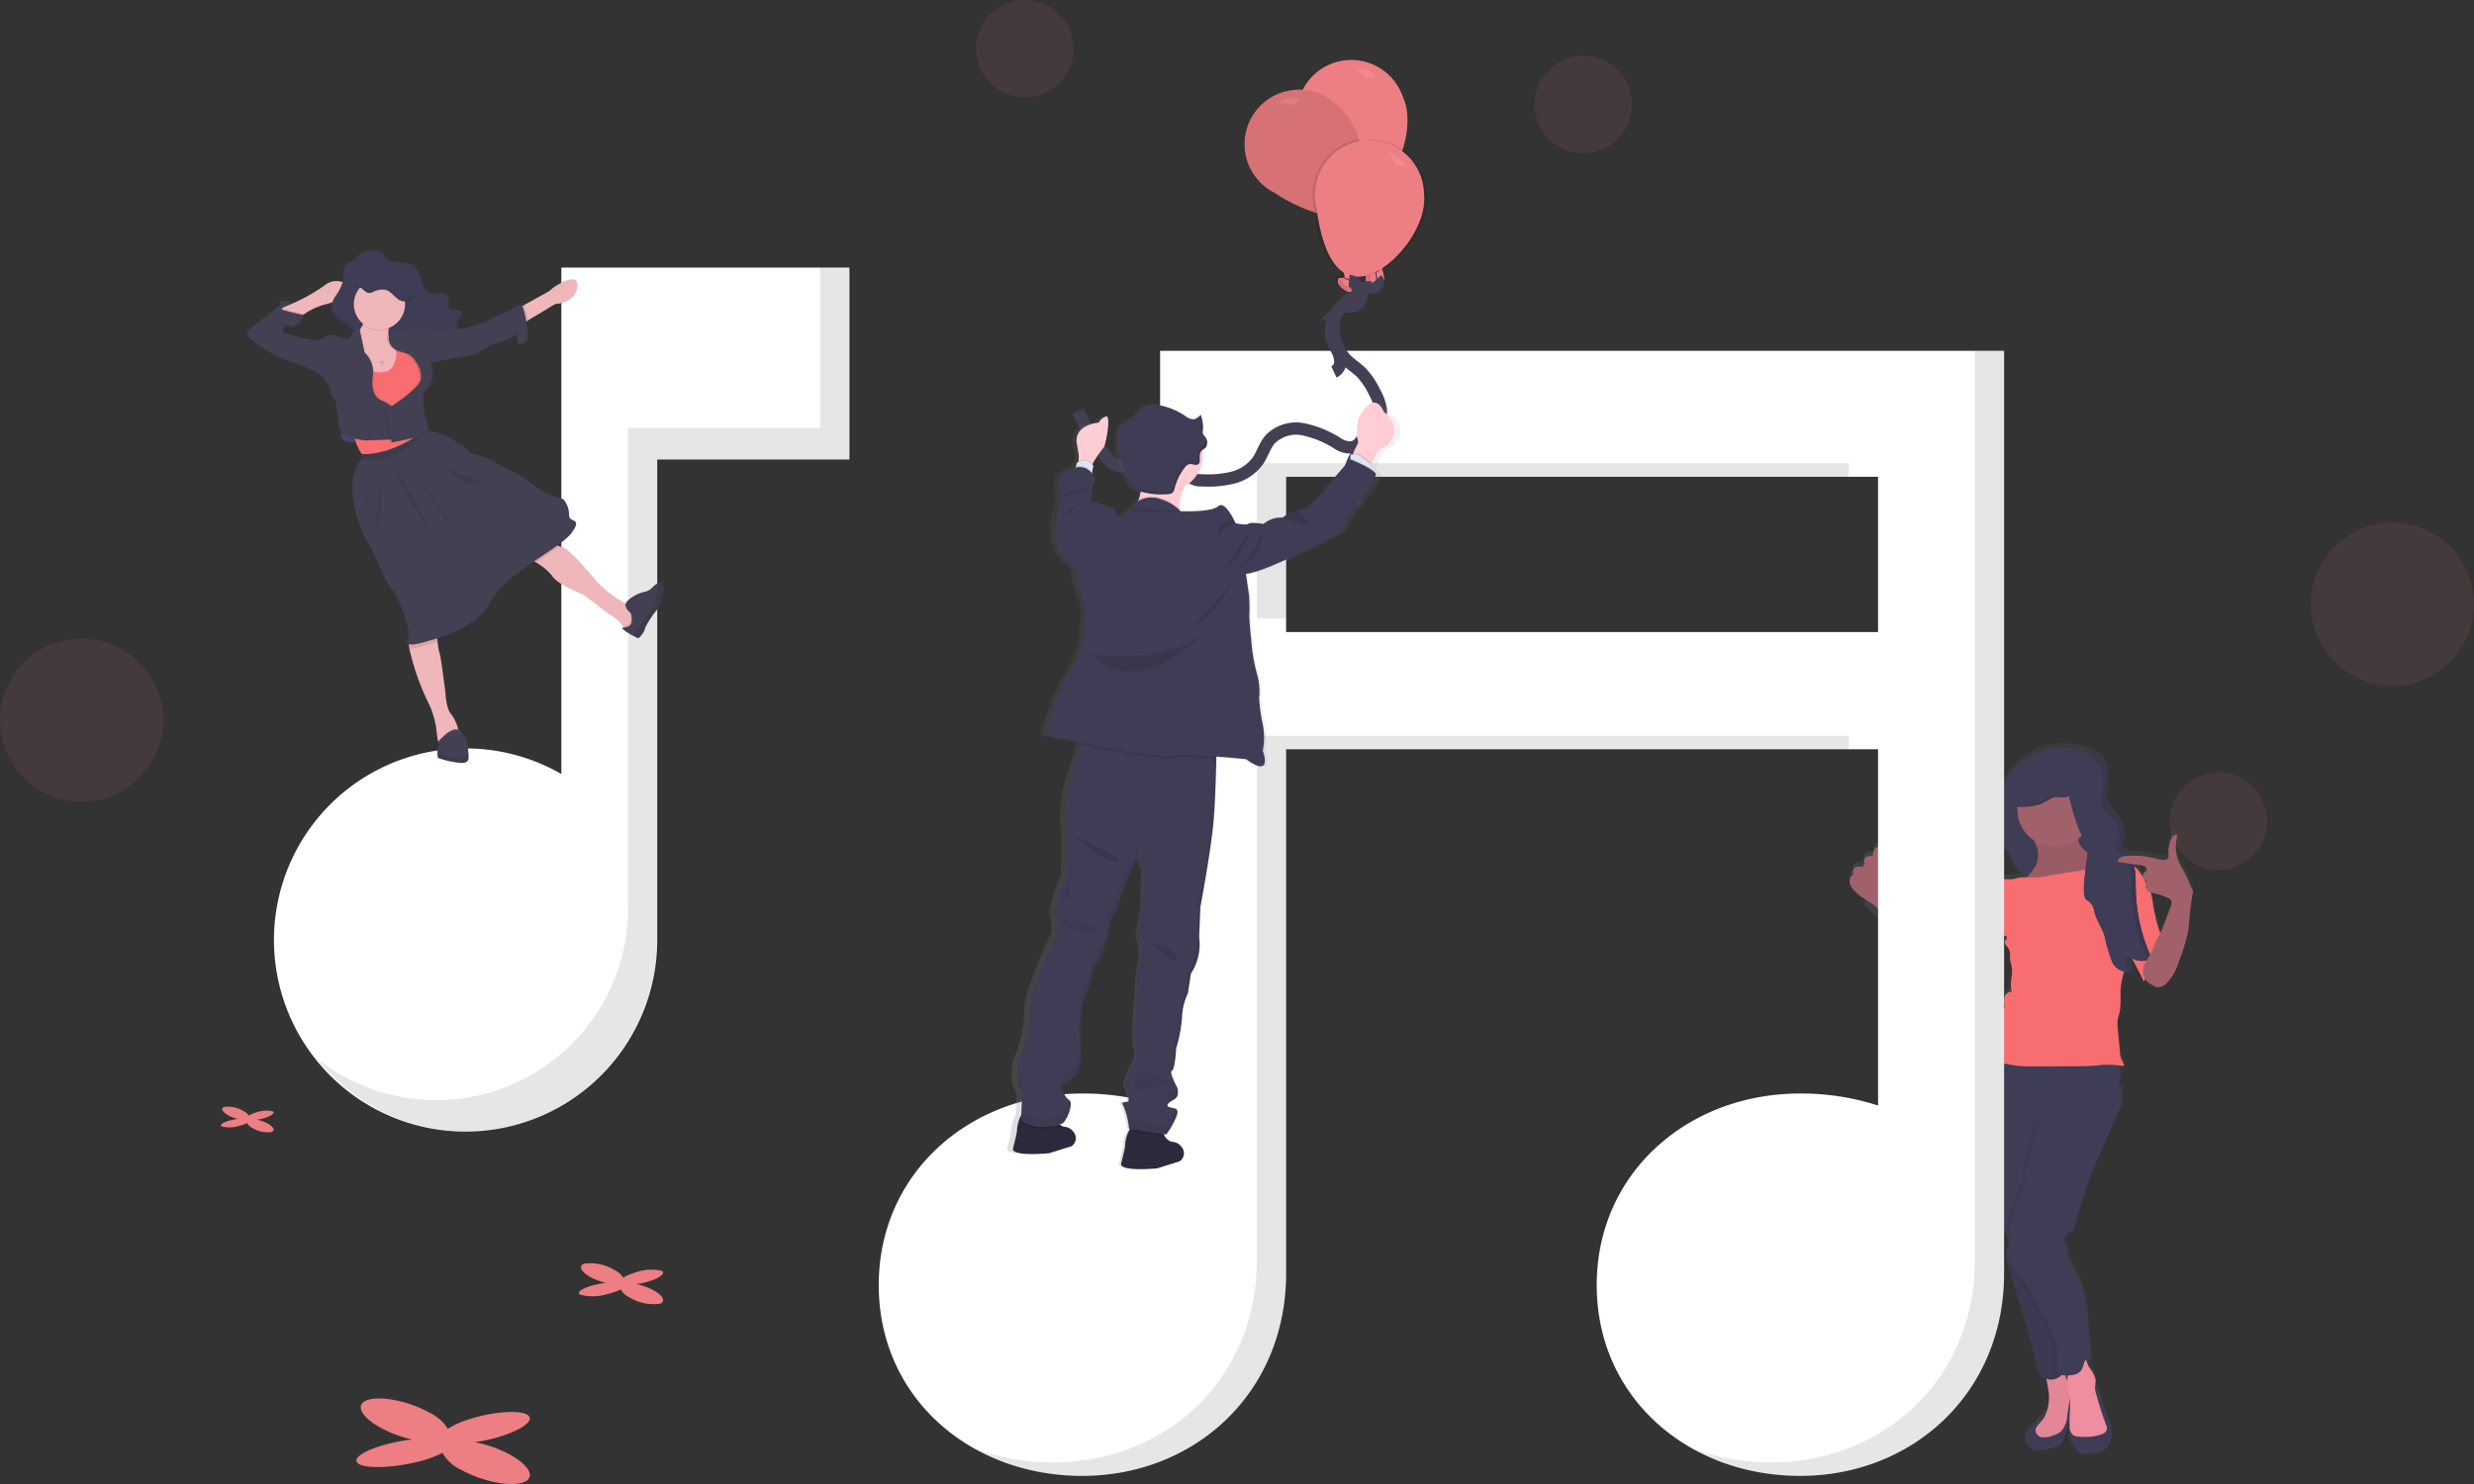 <svg xmlns="http://www.w3.org/2000/svg" xmlns:xlink="http://www.w3.org/1999/xlink" width="201.2" height="120.72" viewBox="0 0 201.2 120.72"><rect x="0" y="0" width="201.2" height="120.72" fill="#333333" stroke="none"/><defs><style>.a,.k{fill:#ed7e83;}.a,.i,.l,.q{opacity:0.1;}.b{fill:url(#a);}.c{fill:#3a3768;}.d{fill:#3f3d56;}.e{fill:#f86d70;}.f{fill:#a1616a;}.g{fill:#ee8e9e;}.h,.u{opacity:0.05;}.j,.q{fill:#fff;}.m{fill:#efb7b9;}.n{fill:#4c4981;}.o{fill:#444053;}.p{fill:#925978;}.r{fill:none;stroke:#444053;stroke-miterlimit:10;}.s{fill:url(#b);}.t{fill:#2d293d;}.v{fill:#ffcdd3;}.w{fill:#dce6f2;}</style><linearGradient id="a" x1="-0.232" y1="0.5" x2="0.769" y2="0.5" gradientUnits="objectBoundingBox"><stop offset="0" stop-color="gray" stop-opacity="0.251"/><stop offset="0.54" stop-color="gray" stop-opacity="0.122"/><stop offset="1" stop-color="gray" stop-opacity="0.102"/></linearGradient><linearGradient id="b" x1="-3.46" y1="0.929" x2="-3.46" y2="-0.082" xlink:href="#a"/></defs><circle class="a" cx="3.959" cy="3.959" r="3.959" transform="translate(176.444 62.84)"/><circle class="a" cx="6.635" cy="6.635" r="6.635" transform="translate(187.93 42.512)"/><circle class="a" cx="3.959" cy="3.959" r="3.959" transform="translate(79.384)"/><circle class="a" cx="3.959" cy="3.959" r="3.959" transform="translate(124.798 4.55)"/><circle class="a" cx="6.635" cy="6.635" r="6.635" transform="translate(0 51.951)"/><path class="b" d="M872.34,434.467a1.081,1.081,0,0,0,.243.633,3.6,3.6,0,0,0,.974.827v.992a30.649,30.649,0,0,1,3.531,3.372,10.027,10.027,0,0,0,2,2.438,1.8,1.8,0,0,0,.745.4h.049a.776.776,0,0,1-.286.183.677.677,0,0,0,.8.573,1.335,1.335,0,0,0,.4-.2l1.161-.75a3.319,3.319,0,0,0,.54-.4c.216-.218.366-.491.578-.714.366-.381.886-.608,1.14-1.065a5.146,5.146,0,0,0,.286-.937c.064-.205.157-.4.22-.6a2.19,2.19,0,0,0,.075-.377c.04.035.082.07.126.1.09-.059.262.1.222.194s-.137.17-.17.273c-.073.234.216.408.337.622a1.655,1.655,0,0,1,.071.732c.013.243.125.536.159.809.084.637-.231,1.309,0,1.911a.6.6,0,0,0-.595.463,1.754,1.754,0,0,0,.024.815,1.12,1.12,0,0,0-.549,1.023.251.251,0,0,1-.026.183.26.26,0,0,1-.1.06,1.032,1.032,0,0,0-.637.959.475.475,0,0,1-.018.2.482.482,0,0,1-.15.154,1.193,1.193,0,0,0-.445.933.677.677,0,0,0,.315.611h.013a3.3,3.3,0,0,0-1.1,2.085,8.565,8.565,0,0,0,.143,2.158h.066v.053a.962.962,0,0,0,.1.311,4.457,4.457,0,0,1,.394,1.6,1.421,1.421,0,0,0,.055.4,2.039,2.039,0,0,0,.207.355,3.777,3.777,0,0,1,.383,1.336,10.57,10.57,0,0,0,.467,1.752,4.957,4.957,0,0,1,.529,2.38,2.385,2.385,0,0,0-.073.588,1.718,1.718,0,0,0,.231.617,5.707,5.707,0,0,1,.256.571.461.461,0,0,0,.114.309c.022.06.04.123.059.183s.031.1.046.146a1.908,1.908,0,0,1,.057.249l-.011.192v.183a.455.455,0,0,1-.088.163.63.63,0,0,1-.047.053l-.044.049a.333.333,0,0,0-.049.071h0a.342.342,0,0,0-.015.211.333.333,0,0,0,.018.082c.046.2.1.4.145.591.015.06.031.119.046.183.04.154.081.309.123.463v.02l.027.1.1.377c.022.075.044.148.064.223l.081.273q.093.319.192.637a66.664,66.664,0,0,1,1.786,6.511.7.7,0,0,0,.262.392,1.507,1.507,0,0,0,.456.245c.042.324.146.719.159.915a4.443,4.443,0,0,1-.163,1.9.154.154,0,0,0-.139.044,5.681,5.681,0,0,0-.419.445l-.858.915a1.418,1.418,0,0,0-.194.236.825.825,0,0,0-.082.675.915.915,0,0,0,.441.523.737.737,0,0,1,.139.079.825.825,0,0,0,.086.073.334.334,0,0,0,.183.035,6.534,6.534,0,0,0,1.441-.245,1.155,1.155,0,0,0,.595-.28,1.115,1.115,0,0,0,.2-.4l.172-.476a5.416,5.416,0,0,0,.262-.888,1.83,1.83,0,0,0-.046-.915.184.184,0,0,0-.044.075c.042-.265.082-.533.124-.8.013-.079.024-.159.035-.242.055.712-.049,1.43-.016,2.143a2.492,2.492,0,0,0-.071.4,2.423,2.423,0,0,0,.849,1.761.869.869,0,0,0,.291.152,1.026,1.026,0,0,0,.3,0,3.824,3.824,0,0,0,1.142-.216,1.4,1.4,0,0,0,.822-.78,1.831,1.831,0,0,0,.082-.564,2.166,2.166,0,0,0-.053-.595,4.549,4.549,0,0,0-.3-.694,6.614,6.614,0,0,1-.34-1.021l-.159-.58c-.044-.165-.09-.329-.146-.491a.822.822,0,0,0-.2-.386c-.066-.051-.11-.055-.139-.026v-.062a6.544,6.544,0,0,0,.042-.679,2.879,2.879,0,0,0-.523-.99,1.936,1.936,0,0,1-.209-.523c-.011-.04-.018-.079-.026-.121a.427.427,0,0,1,.1-.068l.326.183c-.287-2.16-.135-4.424-.974-6.434-.366-.875-1.071-1.786-.992-2.729a.769.769,0,0,1,.086-1.226c.141-.077.315-.113.412-.243a.663.663,0,0,0,.093-.236,37.452,37.452,0,0,1,1.808-5.427c.163-.386.331-.769.5-1.151l.567-1.29.692-1.57a2.178,2.178,0,0,0,.249-1.666,1.41,1.41,0,0,1-.221-.635,3.978,3.978,0,0,1,.135-.419,1.045,1.045,0,0,0-.035-.456c-.046-.2-.1-.4-.15-.591a3.285,3.285,0,0,1,.441.084c.088-.148-.053-.32-.139-.47a1.59,1.59,0,0,1-.159-.653l-.183-1.847a3.279,3.279,0,0,1-.015-.769c.037-.271.141-.529.194-.8a12.285,12.285,0,0,0,.033-1.581,7.087,7.087,0,0,1,.242-1.376c.016-.068.031-.134.047-.2a1.1,1.1,0,0,0,.266.046h.227a.733.733,0,0,0,.1-.026h.022a1.091,1.091,0,0,0,.108-.042c-.044-.093-.084-.183-.123-.282-.016-.038-.031-.077-.046-.115s-.042-.108-.06-.163-.037-.1-.053-.15-.027-.084-.04-.126-.035-.115-.051-.183-.033-.121-.049-.183l.027-.057a1.6,1.6,0,0,0,.3.207c.366.632.7,1.281,1,1.937a.615.615,0,0,0,.093-.236,1.132,1.132,0,0,0,.13.167,1.94,1.94,0,0,0,.426.313,1.1,1.1,0,0,0,.505.183.943.943,0,0,0,.646-.28,4.311,4.311,0,0,0,1.045-1.83,13.784,13.784,0,0,0,.787-2.7,22.87,22.87,0,0,1,.366-2.991c-.254-.505-.416-1.063-.7-1.552a6.949,6.949,0,0,1-.483-.906,3.13,3.13,0,0,1-.086-2.094.288.288,0,0,0-.335.018.7.7,0,0,0-.2.293,2.6,2.6,0,0,0-.2,1.23.49.49,0,0,1-.035.3.377.377,0,0,1-.326.137,2.806,2.806,0,0,1-.754-.137,7.007,7.007,0,0,0-2.1-.205,1.667,1.667,0,0,0-.183-.183l-.079-.064-.081-.062-.04-.033A.93.93,0,0,1,894.6,432a.506.506,0,0,1-.183-.32.387.387,0,0,1,0-.048.352.352,0,0,1,0-.044.616.616,0,0,1,.042-.128.834.834,0,0,1,.04-.082l.02-.042c0-.013.013-.027.02-.04a1.2,1.2,0,0,0,.059-.154,1.133,1.133,0,0,0,.038-.159,1.216,1.216,0,0,0,.016-.163v-.247a1.658,1.658,0,0,0-.068-.326,1.8,1.8,0,0,0-.088-.234,2.574,2.574,0,0,0-.156-.289,4.438,4.438,0,0,0-.392-.533l-.108-.126-.11-.124a4.33,4.33,0,0,1-.318-.39,1.518,1.518,0,0,1-.183-.326c-.015-.038-.027-.077-.038-.117a1.187,1.187,0,0,1-.033-.227V427.8a2.839,2.839,0,0,1,.015-.306c.015-.143.035-.287.055-.434.013-.1.027-.194.04-.291a.977.977,0,0,1,.018-.145c.011-.1.022-.194.029-.291a2.794,2.794,0,0,0-.048-.847,1.609,1.609,0,0,0-.086-.271,1.711,1.711,0,0,0-.183-.329,2.379,2.379,0,0,0-1.018-.793,4.685,4.685,0,0,0-.932-.3c-.128-.027-.254-.051-.381-.071a5.331,5.331,0,0,0-5.125,1.83,7.1,7.1,0,0,0-1.386,2.715,3.876,3.876,0,0,0,.438,2.96c.236.366.549.674.756,1.051.172.308.275.653.459.954a2.252,2.252,0,0,0,1.016.855l-.081.073a2.466,2.466,0,0,0-.569.011c-.194.033-.383.108-.578.132-.242.031-.489-.016-.732.015a2.311,2.311,0,0,0-1.162.668,2.043,2.043,0,0,0-.862,1.281v.015l-.269.366a1.447,1.447,0,0,0-.168.265,4.455,4.455,0,0,0-.106.82,1.757,1.757,0,0,1-.212.489,11,11,0,0,1-.915,1.365,2.315,2.315,0,0,1-.569.564,1.025,1.025,0,0,1-.593.168,3.8,3.8,0,0,1-.868-.58,5.589,5.589,0,0,1-.767-.954c-.436-.628.915,1.25.48.621l-3.906-6.509a5.3,5.3,0,0,1-.154-.926c0-.119-.049-.276-.17-.28a.207.207,0,0,0-.137.066.794.794,0,0,0-.254.677.939.939,0,0,0-.6.106.342.342,0,0,0-.075.487v.049a.26.26,0,0,0-.137.275.93.93,0,0,0-.643.031c-.192.108-.265.425-.079.549A.562.562,0,0,0,872.34,434.467Zm24.469.934a3.013,3.013,0,0,0,.342.088,5.462,5.462,0,0,1,1.062.366.583.583,0,0,1,.276.207.615.615,0,0,1-.033.52l-.483,1.305c-.077.205-.152.41-.247.606-.037.079-.079.157-.121.234q-.022-.066-.044-.126a10.686,10.686,0,0,1-.348-1.215c-.081-.355-.148-.714-.205-1.073a5.235,5.235,0,0,0-.2-.912Zm-.505-1.023.037.026a.413.413,0,0,1,.126.088.2.2,0,0,1,0,.183Zm-.873-1.258.578.084a.761.761,0,0,1,.39.134.262.262,0,0,1,.053.366.877.877,0,0,1-.128.086.366.366,0,0,0-.137.379,4.082,4.082,0,0,0-.331-.514,2.541,2.541,0,0,0-.386-.4C895.456,433.214,895.445,433.166,895.431,433.12Zm-5.559,41.611a.276.276,0,1,1,.179.52Z" transform="translate(-721.89 -363.174)"/><path class="c" d="M942.71,425.868a3.051,3.051,0,0,1,2.506,1.49,4.931,4.931,0,0,1,0,2.277,1.729,1.729,0,0,0,.022.606,2.125,2.125,0,0,0,.531.833,4.436,4.436,0,0,1,.765,1.071,1.559,1.559,0,0,1,.051,1.281.933.933,0,0,0-.126.337c-.013.262.26.427.461.593.754.624.721,1.761.732,2.746a13.86,13.86,0,0,0,1.311,5.791,1.77,1.77,0,0,1-1.98-.258,6.663,6.663,0,0,0,.45,1.3,1.423,1.423,0,0,1-1.726-.831,14.22,14.22,0,0,1-.586-2.039c-.22-.67-.639-1.261-.822-1.937a1.863,1.863,0,0,0-.229-.648,1.647,1.647,0,0,0-.4-.342,3.917,3.917,0,0,1-1.419-1.926,7.545,7.545,0,0,1-2.38.275,2.619,2.619,0,0,1-2.028-1.115c-.183-.3-.287-.646-.459-.954-.211-.377-.522-.686-.758-1.049a3.873,3.873,0,0,1-.436-2.956,7.049,7.049,0,0,1,1.386-2.711A5.362,5.362,0,0,1,942.71,425.868Z" transform="translate(-773.959 -364.923)"/><path class="d" d="M942.71,425.868a3.051,3.051,0,0,1,2.506,1.49,4.931,4.931,0,0,1,0,2.277,1.729,1.729,0,0,0,.022.606,2.125,2.125,0,0,0,.531.833,4.436,4.436,0,0,1,.765,1.071,1.559,1.559,0,0,1,.051,1.281.933.933,0,0,0-.126.337c-.013.262.26.427.461.593.754.624.721,1.761.732,2.746a13.86,13.86,0,0,0,1.311,5.791,1.77,1.77,0,0,1-1.98-.258,6.663,6.663,0,0,0,.45,1.3,1.423,1.423,0,0,1-1.726-.831,14.22,14.22,0,0,1-.586-2.039c-.22-.67-.639-1.261-.822-1.937a1.863,1.863,0,0,0-.229-.648,1.647,1.647,0,0,0-.4-.342,3.917,3.917,0,0,1-1.419-1.926,7.545,7.545,0,0,1-2.38.275,2.619,2.619,0,0,1-2.028-1.115c-.183-.3-.287-.646-.459-.954-.211-.377-.522-.686-.758-1.049a3.873,3.873,0,0,1-.436-2.956,7.049,7.049,0,0,1,1.386-2.711A5.362,5.362,0,0,1,942.71,425.868Z" transform="translate(-773.959 -364.923)"/><path class="e" d="M993.517,487.4c.057.366.124.718.207,1.074a10.279,10.279,0,0,0,.346,1.212,1.165,1.165,0,0,1,.108.549,1.025,1.025,0,0,1-.134.333,6.2,6.2,0,0,0-1.131,2.535,1.363,1.363,0,0,1-.124.675q-.533-1.142-1.173-2.229a6.864,6.864,0,0,1-1.071-2.394,4.541,4.541,0,0,1,.015-1.23,2.678,2.678,0,0,1,.443-1.294c.3-.4,1.135-.994,1.673-.871C993.307,485.911,993.437,486.887,993.517,487.4Z" transform="translate(-818.43 -413.901)"/><path class="f" d="M880.678,478.627a5.452,5.452,0,0,1-1.69-.945,5.509,5.509,0,0,1-.767-.952l-1.411-2.039a3.68,3.68,0,0,1-.75-1.578,5.193,5.193,0,0,1-1.411-3.2c0-.121-.048-.276-.168-.28a.212.212,0,0,0-.139.066.8.8,0,0,0-.253.677.939.939,0,0,0-.6.1c-.168.121-.212.419-.031.52a.258.258,0,0,0-.183.291.915.915,0,0,0-.643.031c-.183.108-.265.423-.079.549a.549.549,0,0,0-.366.536,1.076,1.076,0,0,0,.243.631c.549.732,1.5,1.021,2.129,1.677a4.863,4.863,0,0,1,.549.732l1.821,2.771a9.959,9.959,0,0,0,2,2.433,1.809,1.809,0,0,0,.743.4.822.822,0,0,0,.782-.216,1.275,1.275,0,0,0,.229-.78C880.728,479.582,880.647,479.1,880.678,478.627Z" transform="translate(-721.766 -400.738)"/><path class="d" d="M950.478,721.974a1.593,1.593,0,0,0-.194.236.825.825,0,0,0-.082.675.915.915,0,0,0,.441.522.858.858,0,0,1,.139.081.819.819,0,0,0,.086.073.332.332,0,0,0,.183.035,6.665,6.665,0,0,0,1.441-.245,1.155,1.155,0,0,0,.595-.28,1.186,1.186,0,0,0,.2-.394l.17-.476a5.578,5.578,0,0,0,.264-.886,1.845,1.845,0,0,0-.048-.915.3.3,0,0,0-.064.183,2.027,2.027,0,0,1-.366.888.9.9,0,0,1-.143.183.932.932,0,0,1-.428.183,5.27,5.27,0,0,1-.915.117.287.287,0,0,1-.124-.015.218.218,0,0,1-.1-.13.549.549,0,0,1,0-.366c.082-.231.309-.383.419-.6.081-.163-.031-.342-.2-.205a5.081,5.081,0,0,0-.419.445Z" transform="translate(-785.469 -605.607)"/><path class="g" d="M955.827,703.259a3.628,3.628,0,0,1-.337,2.237c-.15.232-.353.427-.525.644a.756.756,0,0,0-.183.388.594.594,0,0,0,.516.573,1.707,1.707,0,0,0,.829-.119,2,2,0,0,0,.7-.331,2.03,2.03,0,0,0,.534-1.3l.17-1.1a3.458,3.458,0,0,0,.062-.8,3.559,3.559,0,0,0-.214-.862l-.282-.824a.389.389,0,0,0-.124-.205.367.367,0,0,0-.214-.038c-.269.013-.948.112-1.078.4C955.568,702.179,955.809,702.97,955.827,703.259Z" transform="translate(-789.241 -590.186)"/><path class="h" d="M955.827,703.259a3.628,3.628,0,0,1-.337,2.237c-.15.232-.353.427-.525.644a.756.756,0,0,0-.183.388.594.594,0,0,0,.516.573,1.707,1.707,0,0,0,.829-.119,2,2,0,0,0,.7-.331,2.03,2.03,0,0,0,.534-1.3l.17-1.1a3.458,3.458,0,0,0,.062-.8,3.559,3.559,0,0,0-.214-.862l-.282-.824a.389.389,0,0,0-.124-.205.367.367,0,0,0-.214-.038c-.269.013-.948.112-1.078.4C955.568,702.179,955.809,702.97,955.827,703.259Z" transform="translate(-789.241 -590.186)"/><path class="d" d="M927.547,578.283a.062.062,0,0,0,0,.02.913.913,0,0,0,.1.311,4.5,4.5,0,0,1,.4,1.6,1.354,1.354,0,0,0,.053.4,2.16,2.16,0,0,0,.207.355,3.763,3.763,0,0,1,.383,1.334,10.56,10.56,0,0,0,.467,1.75,4.948,4.948,0,0,1,.529,2.38,2.381,2.381,0,0,0-.073.586,1.691,1.691,0,0,0,.229.617,5.739,5.739,0,0,1,.258.571c.075.194.156.423.218.637a.866.866,0,0,1-.048.785.9.9,0,0,0-.141.172.457.457,0,0,0,0,.3q.148.626.318,1.25c.088.326.183.65.276.974.706,2.369,1.5,4.713,1.979,7.139.068.35.514.6.862.675a1.124,1.124,0,0,0,.99-.265.612.612,0,0,0,.069-.068,2.081,2.081,0,0,0,.39-1.534c-.123-2.5-1.38-4.781-1.979-7.208a13.881,13.881,0,0,1-.388-2.674,27.944,27.944,0,0,1,.655-9.094,2.332,2.332,0,0,0,.068-1.83,1.785,1.785,0,0,0-.941-.688,6.059,6.059,0,0,0-4.7.121,1.477,1.477,0,0,0,0,.183,1.854,1.854,0,0,1-.1.831A1.019,1.019,0,0,0,927.547,578.283Z" transform="translate(-766.991 -487.936)"/><path class="d" d="M972.164,711.2l.159.58a6.488,6.488,0,0,0,.339,1.021,4.451,4.451,0,0,1,.3.692,2.239,2.239,0,0,1,.051.595,1.819,1.819,0,0,1-.082.562,1.4,1.4,0,0,1-.822.78,3.881,3.881,0,0,1-1.14.214.914.914,0,0,1-.3,0,.838.838,0,0,1-.291-.152,2.407,2.407,0,0,1-.849-1.759,2.16,2.16,0,0,1,.09-.448c.04-.055.441.17.269.366-.253.28.489.135.866.112a3.475,3.475,0,0,0,.491-.081l.609-.13c.2-.044.43-.112.5-.3s-.084-.419-.2-.6a3.952,3.952,0,0,1-.476-1.679c-.015-.115-.157-.857.137-.626a.823.823,0,0,1,.205.386C972.074,710.875,972.118,711.038,972.164,711.2Z" transform="translate(-801.29 -597.354)"/><path class="h" d="M941.692,640.465a.836.836,0,0,0,.048-.783c-.029-.1-.059-.2-.092-.293l2.4-.809c0,.214.018.428.027.642a13.924,13.924,0,0,0,.388,2.676c.6,2.425,1.856,4.71,1.979,7.2a2,2,0,0,1-.458,1.605,1.133,1.133,0,0,1-.992.264c-.346-.075-.794-.326-.862-.675-.474-2.425-1.281-4.77-1.979-7.139q-.33-1.1-.595-2.226a.465.465,0,0,1,0-.295A.9.9,0,0,1,941.692,640.465Z" transform="translate(-778.415 -538.763)"/><path class="g" d="M970.689,696.4a2.894,2.894,0,0,1,.522.988,5.663,5.663,0,0,1-.042.679,2.135,2.135,0,0,0,.1.549q.348,1.263.805,2.493a.682.682,0,0,1,.064.339.6.6,0,0,1-.4.4,4.2,4.2,0,0,1-1.83.2.957.957,0,0,1-.516-.121.9.9,0,0,1-.291-.719c-.042-.778.09-1.56,0-2.334-.029-.282-.09-.56-.134-.838a2.459,2.459,0,0,1,.037-1.171,2.682,2.682,0,0,1,.438-.732,2.291,2.291,0,0,1,.61-.608c.073-.044.28-.183.353-.093.038.042.022.156.027.209a2.048,2.048,0,0,0,.042.242A1.982,1.982,0,0,0,970.689,696.4Z" transform="translate(-800.789 -585.182)"/><path class="h" d="M932.009,579.239a.663.663,0,0,1,.046.549c-.081.331-.212.648-.32.972a13.52,13.52,0,0,0-.414,1.766,5.168,5.168,0,0,0-.225,1.684,12,12,0,0,0-1.281,3.992c-.049.357.745.82.732,1.181-.029.718-.6.774-.183,1.347.02.029-.159.67-.135.7.172.207.39.366.575.566a4.326,4.326,0,0,1,.606.888c1.1,1.973,2.671,4.21,2.184,6.406a.392.392,0,0,0,.209.4,1.077,1.077,0,0,0,.461.106h.077a2.081,2.081,0,0,0,.39-1.534c-.123-2.5-1.38-4.781-1.979-7.208a13.891,13.891,0,0,1-.388-2.674,27.943,27.943,0,0,1,.655-9.094,2.332,2.332,0,0,0,.068-1.83,1.786,1.786,0,0,0-.941-.688,6.059,6.059,0,0,0-4.7.121,1.476,1.476,0,0,0,0,.183,1.853,1.853,0,0,1-.1.831,1.021,1.021,0,0,0-.093.366s-.044-.485-.044-.478c.979.141,2,.78,2.98.915a6.805,6.805,0,0,1,1.494.329A.648.648,0,0,1,932.009,579.239Z" transform="translate(-766.717 -487.919)"/><path class="d" d="M938.005,559c.132.419.249.842.348,1.268a1.035,1.035,0,0,1,.035.454,3.964,3.964,0,0,0-.135.419,1.4,1.4,0,0,0,.221.633,2.184,2.184,0,0,1-.247,1.666l-.694,1.569-.568,1.281c-.168.383-.337.765-.5,1.151a37.437,37.437,0,0,0-1.808,5.42.663.663,0,0,1-.093.236c-.1.128-.271.165-.412.244a.767.767,0,0,0-.084,1.225c-.08.943.626,1.852.99,2.725.836,2.013.685,4.269.974,6.425l-.326-.183c-.313.143-.3.586-.469.884-.253.45-.869.514-1.384.48a1.081,1.081,0,0,1-.463-.106.39.39,0,0,1-.207-.4c.485-2.2-1.1-4.439-2.186-6.406a4.268,4.268,0,0,0-.606-.886c-.183-.2-.4-.366-.575-.567a3.075,3.075,0,0,1-.511-2.147,12.03,12.03,0,0,1,1.367-5.07,5.2,5.2,0,0,1,.227-1.684,13.23,13.23,0,0,1,.412-1.766c.108-.324.24-.641.32-.972a.663.663,0,0,0-.044-.549.645.645,0,0,0-.309-.2,6.887,6.887,0,0,0-1.494-.329l-3.364-.483a8.554,8.554,0,0,1-.143-2.156,3.315,3.315,0,0,1,2.38-2.775.5.5,0,0,1,.437.027A17.54,17.54,0,0,1,938.005,559Z" transform="translate(-765.936 -473.016)"/><path class="f" d="M952.264,456.332a1.647,1.647,0,0,0,.146.963,1.5,1.5,0,0,0,.383.423,2.837,2.837,0,0,0,1.109.549,1.181,1.181,0,0,1,.663.291c.236.286.079.716-.123,1.027a2.626,2.626,0,0,1-1.453,1.2c-.5.135-1.027.053-1.534.141-.366.064-.714.216-1.076.3a3.176,3.176,0,0,1-2.929-.815,4.182,4.182,0,0,0,1.378-1.475,2.1,2.1,0,0,0,.1-1.409,3.131,3.131,0,0,1-.329-1.376,1.442,1.442,0,0,1,1.009-.95,6.47,6.47,0,0,1,1.269-.256c.236-.033,1.743-.366,1.83-.2.053.093-.26.643-.3.763A2.944,2.944,0,0,0,952.264,456.332Z" transform="translate(-783.252 -388.542)"/><path class="h" d="M952.264,456.332a1.647,1.647,0,0,0,.146.963,1.5,1.5,0,0,0,.383.423,2.837,2.837,0,0,0,1.109.549,1.181,1.181,0,0,1,.663.291c.236.286.079.716-.123,1.027a2.626,2.626,0,0,1-1.453,1.2c-.5.135-1.027.053-1.534.141-.366.064-.714.216-1.076.3a3.176,3.176,0,0,1-2.929-.815,4.182,4.182,0,0,0,1.378-1.475,2.1,2.1,0,0,0,.1-1.409,3.131,3.131,0,0,1-.329-1.376,1.442,1.442,0,0,1,1.009-.95,6.47,6.47,0,0,1,1.269-.256c.236-.033,1.743-.366,1.83-.2.053.093-.26.643-.3.763A2.944,2.944,0,0,0,952.264,456.332Z" transform="translate(-783.252 -388.542)"/><circle class="f" cx="3.055" cy="3.055" r="3.055" transform="translate(164.063 62.778)"/><path class="e" d="M937.354,475.9l-2.07.348a7.758,7.758,0,0,1-1.549.156,4.425,4.425,0,0,0-.853,0c-.2.033-.383.108-.58.132-.242.031-.487-.015-.732.016a2.307,2.307,0,0,0-1.162.666,2.024,2.024,0,0,0-.86,1.281.366.366,0,0,0,.024.183.537.537,0,0,0,.154.161,4.9,4.9,0,0,1,.866,1.19,4.6,4.6,0,0,0,1.029,1.109c.091-.059.264.1.223.194s-.137.17-.17.273c-.073.234.216.406.335.622a1.682,1.682,0,0,1,.073.732c.013.245.123.536.159.811.082.635-.231,1.305,0,1.907a.6.6,0,0,0-.595.463,1.747,1.747,0,0,0,.024.813,1.118,1.118,0,0,0-.549,1.021.183.183,0,0,1-.132.243,1.031,1.031,0,0,0-.635.957.471.471,0,0,1-.018.2.448.448,0,0,1-.15.154,1.193,1.193,0,0,0-.445.934.685.685,0,0,0,.315.611,5.7,5.7,0,0,0,1.391.414,12.513,12.513,0,0,0,1.347.238,12.079,12.079,0,0,0,1.261.038l2.771-.011c.778,0,1.558,0,2.336-.059a6.62,6.62,0,0,1,2.169.051c.088-.148-.053-.32-.139-.47a1.577,1.577,0,0,1-.159-.652l-.174-1.847a3.245,3.245,0,0,1-.015-.765c.038-.273.141-.531.194-.8a12.263,12.263,0,0,0,.033-1.58,7.046,7.046,0,0,1,.242-1.375l.549-2.261a8.728,8.728,0,0,1,.271-1.133q.631-1.629,1.327-3.229a.333.333,0,0,0-.024-.286l-.458-.822a5.246,5.246,0,0,0-.419-.668,2.644,2.644,0,0,0-1.547-.95,2.735,2.735,0,0,0-1.8.267c-.214.113-.412.254-.63.366A2.575,2.575,0,0,1,937.354,475.9Z" transform="translate(-768.624 -405.018)"/><path class="e" d="M915.6,491.5l-.721.963a1.225,1.225,0,0,0-.168.265,4.3,4.3,0,0,0-.108.816,1.7,1.7,0,0,1-.211.489,11.269,11.269,0,0,1-.915,1.365,2.448,2.448,0,0,1-.569.564.945.945,0,0,1-.769.135.481.481,0,0,1,.253.229,2.793,2.793,0,0,1,.183,1.786,1.83,1.83,0,0,1-.2.586.879.879,0,0,1-.459.4.677.677,0,0,0,.8.573,1.333,1.333,0,0,0,.4-.2l1.159-.75a3.076,3.076,0,0,0,.54-.4c.216-.216.366-.489.578-.712.366-.379.886-.606,1.14-1.063a5,5,0,0,0,.284-.937c.064-.2.159-.4.22-.6a2.691,2.691,0,0,0-.238-1.929A8.241,8.241,0,0,0,915.6,491.5Z" transform="translate(-754.217 -418.605)"/><path class="c" d="M945.435,429.328a4.005,4.005,0,0,1,1.074-1.118,3.667,3.667,0,0,1,1.938-.82,2.06,2.06,0,0,1,.871.143c.015-.864.229-1.437.767-1.351a3.052,3.052,0,0,1,2.506,1.49,4.932,4.932,0,0,1,0,2.277,1.727,1.727,0,0,0,.022.606,2.125,2.125,0,0,0,.531.833,4.435,4.435,0,0,1,.765,1.071,1.56,1.56,0,0,1,.051,1.281.931.931,0,0,0-.126.337c-.013.262.26.427.461.593.754.624.721,1.761.732,2.746a13.86,13.86,0,0,0,1.311,5.791,1.77,1.77,0,0,1-1.981-.258,6.668,6.668,0,0,0,.45,1.3,1.423,1.423,0,0,1-1.726-.831,14.227,14.227,0,0,1-.586-2.039c-.22-.67-.639-1.261-.822-1.937a1.861,1.861,0,0,0-.229-.648,1.648,1.648,0,0,0-.4-.342c-.657-.472.311-4.049.055-4.816-.383.082-1.085-1.763-1.486-3.639a1.9,1.9,0,0,1-.869.088,1.045,1.045,0,0,0-.311-.022.828.828,0,0,0-.271.11,6.683,6.683,0,0,1-.924.476,5.314,5.314,0,0,1-2.1.183A2.079,2.079,0,0,1,945.435,429.328Z" transform="translate(-781.336 -365.236)"/><path class="d" d="M945.435,429.328a4.005,4.005,0,0,1,1.074-1.118,3.667,3.667,0,0,1,1.938-.82,2.06,2.06,0,0,1,.871.143c.015-.864.229-1.437.767-1.351a3.052,3.052,0,0,1,2.506,1.49,4.932,4.932,0,0,1,0,2.277,1.727,1.727,0,0,0,.022.606,2.125,2.125,0,0,0,.531.833,4.435,4.435,0,0,1,.765,1.071,1.56,1.56,0,0,1,.051,1.281.931.931,0,0,0-.126.337c-.013.262.26.427.461.593.754.624.721,1.761.732,2.746a13.86,13.86,0,0,0,1.311,5.791,1.77,1.77,0,0,1-1.981-.258,6.668,6.668,0,0,0,.45,1.3,1.423,1.423,0,0,1-1.726-.831,14.227,14.227,0,0,1-.586-2.039c-.22-.67-.639-1.261-.822-1.937a1.861,1.861,0,0,0-.229-.648,1.648,1.648,0,0,0-.4-.342c-.657-.472.311-4.049.055-4.816-.383.082-1.085-1.763-1.486-3.639a1.9,1.9,0,0,1-.869.088,1.045,1.045,0,0,0-.311-.022.828.828,0,0,0-.271.11,6.683,6.683,0,0,1-.924.476,5.314,5.314,0,0,1-2.1.183A2.079,2.079,0,0,1,945.435,429.328Z" transform="translate(-781.336 -365.236)"/><g class="i" transform="translate(164.355 60.931)"><path d="M976.958,443.175a13.89,13.89,0,0,1-1.311-5.791c0-.979.027-2.116-.732-2.746-.2-.167-.474-.331-.463-.593a.935.935,0,0,1,.128-.337,1.567,1.567,0,0,0-.051-1.281,4.435,4.435,0,0,0-.765-1.071,2.129,2.129,0,0,1-.533-.833,1.818,1.818,0,0,1-.022-.606,4.676,4.676,0,0,0,0-2.277,2.958,2.958,0,0,0-2.409-1.474.549.549,0,0,1,.264-.016,3.052,3.052,0,0,1,2.506,1.49,4.931,4.931,0,0,1,0,2.277,1.728,1.728,0,0,0,.022.606,2.125,2.125,0,0,0,.531.833,4.437,4.437,0,0,1,.765,1.071,1.56,1.56,0,0,1,.051,1.281.933.933,0,0,0-.126.337c-.013.262.26.426.461.593.754.624.721,1.761.732,2.746a13.861,13.861,0,0,0,1.311,5.791,1.712,1.712,0,0,1-.97.183A1.656,1.656,0,0,0,976.958,443.175Z" transform="translate(-966.683 -426.141)"/><path d="M994.08,519.086a6.545,6.545,0,0,1-.45-1.3,1.673,1.673,0,0,0,.434.287,6.808,6.808,0,0,0,.366,1.009.96.96,0,0,1-.591.075A.932.932,0,0,0,994.08,519.086Z" transform="translate(-985.335 -501.014)"/><path d="M963.572,432.975a2.109,2.109,0,0,0-.582-.137h.07a2.046,2.046,0,0,1,.516.038C963.574,432.905,963.572,432.938,963.572,432.975Z" transform="translate(-960.303 -431.609)"/><path d="M949.5,447.969a6.7,6.7,0,0,0,.926-.476.813.813,0,0,1,.271-.11,1,1,0,0,1,.286.016,1.15,1.15,0,0,0-.2.093,6.683,6.683,0,0,1-.924.476,4.169,4.169,0,0,1-1.55.2A3.674,3.674,0,0,0,949.5,447.969Z" transform="translate(-948.31 -443.492)"/><path d="M965.847,447l.016.082a1.791,1.791,0,0,1-.454.013A2.012,2.012,0,0,0,965.847,447Z" transform="translate(-962.28 -443.182)"/></g><path class="f" d="M993.374,475.392a1.116,1.116,0,0,0,.3.893,1.987,1.987,0,0,0,.425.313,1.153,1.153,0,0,0,.505.183.954.954,0,0,0,.646-.282,4.3,4.3,0,0,0,1.043-1.821,13.67,13.67,0,0,0,.789-2.693,22.8,22.8,0,0,1,.366-2.989c-.253-.505-.414-1.062-.7-1.549a7.307,7.307,0,0,1-.483-.906,3.13,3.13,0,0,1-.086-2.09.282.282,0,0,0-.333.016.7.7,0,0,0-.2.293,2.6,2.6,0,0,0-.2,1.228.488.488,0,0,1-.035.3.377.377,0,0,1-.326.137,2.894,2.894,0,0,1-.754-.135,6.991,6.991,0,0,0-2.323-.192,1.1,1.1,0,0,0-.454.11.421.421,0,0,0-.232.379l1.856.273a.768.768,0,0,1,.392.134.265.265,0,0,1,.053.366.734.734,0,0,1-.128.084.383.383,0,0,0,.015.611.392.392,0,0,1,.126.088c.077.1-.024.236-.057.366a.454.454,0,0,0,.223.463,1.632,1.632,0,0,0,.518.174,5.46,5.46,0,0,1,1.062.366.582.582,0,0,1,.276.207.621.621,0,0,1-.033.52l-.483,1.3c-.077.2-.152.408-.247.606-.123.254-.275.494-.4.749a7.473,7.473,0,0,0-.3.732C993.943,474.29,993.458,474.687,993.374,475.392Z" transform="translate(-819.092 -396.47)"/><path class="j" d="M463.71,249.17v61.394a20.336,20.336,0,0,0-6.339-.977c-9.128,0-16.542,6.46-16.542,15.588s7.413,15.517,16.542,15.517,16.587-6.721,16.587-16.474V281.583H522.1v28.981a20.328,20.328,0,0,0-6.339-.977c-9.128,0-16.542,6.46-16.542,15.588s7.413,15.517,16.542,15.517,16.587-6.721,16.587-16.474V249.17ZM522.1,272.05h-48.14V259.42H522.1Z" transform="translate(-369.365 -220.632)"/><path class="j" d="M195.5,212.17v41.2a15.586,15.586,0,1,0,7.8,13.472V227.784h15.632V212.17Z" transform="translate(-149.847 -190.404)"/><path class="k" d="M221.225,719.323a9.946,9.946,0,0,0-2.865-1.014,13.1,13.1,0,0,0,2.143-.481c1.862-.589,2.8-1.38,2.1-1.766s-2.786-.223-4.647.366a7.17,7.17,0,0,0-1.785.793,3.576,3.576,0,0,0-1.532-1.331c-1.647-.915-3.877-1.367-4.964-1.023s-.628,1.358,1.027,2.268a9.9,9.9,0,0,0,2.563.954,15.074,15.074,0,0,0-1.766.313c-2.026.487-3.2,1.221-2.618,1.647s2.7.366,4.722-.117a8.823,8.823,0,0,0,2.123-.75,3.419,3.419,0,0,0,1.56,1.393c1.647.915,3.877,1.367,4.964,1.023S222.873,720.231,221.225,719.323Z" transform="translate(-179.748 -600.992)"/><path class="k" d="M313.649,656.771a4.849,4.849,0,0,0-1.389-.492,6.542,6.542,0,0,0,1.04-.232c.9-.287,1.36-.67,1.018-.859a3.883,3.883,0,0,0-2.257.183,3.6,3.6,0,0,0-.866.384,1.744,1.744,0,0,0-.743-.646,3.792,3.792,0,0,0-2.411-.5c-.527.167-.3.661.5,1.1a4.8,4.8,0,0,0,1.248.461,7.51,7.51,0,0,0-.858.154c-.983.234-1.552.591-1.27.8a3.966,3.966,0,0,0,2.292-.057,4.356,4.356,0,0,0,1.032-.366,1.644,1.644,0,0,0,.756.675,3.793,3.793,0,0,0,2.411.5C314.678,657.706,314.453,657.212,313.649,656.771Z" transform="translate(-260.51 -551.816)"/><path class="k" d="M152.356,586.368a3.043,3.043,0,0,0-.875-.307,3.81,3.81,0,0,0,.655-.146c.566-.183.851-.419.637-.536a2.451,2.451,0,0,0-1.411.112,2.253,2.253,0,0,0-.549.24,1.071,1.071,0,0,0-.465-.4,2.367,2.367,0,0,0-1.508-.311c-.331.1-.183.412.313.688a2.982,2.982,0,0,0,.782.289,4.518,4.518,0,0,0-.538.1c-.615.146-.972.366-.8.5a2.484,2.484,0,0,0,1.435-.035,2.735,2.735,0,0,0,.646-.229,1.02,1.02,0,0,0,.472.423,2.372,2.372,0,0,0,1.508.311C152.991,586.954,152.858,586.644,152.356,586.368Z" transform="translate(-130.589 -494.975)"/><path class="l" d="M232.166,212.17v13.051H216.535v39.061a15.608,15.608,0,0,1-25.295,12.244,15.61,15.61,0,0,0,27.857-9.681V227.784h15.632V212.17Z" transform="translate(-165.46 -190.404)"/><path class="m" d="M173.87,220.367l.053.4,1.73.245s.141-.106.366-.251a5.376,5.376,0,0,1,1.684-.783c.906-.183,3.787-1.473,2.859-1.558s-.833.108-.833.108a1.528,1.528,0,0,0-2.079-.086,14.446,14.446,0,0,1-3.366,1.768C174.027,220.311,173.87,220.367,173.87,220.367Z" transform="translate(-151.27 -195.212)"/><path class="d" d="M200.212,204.659a2.929,2.929,0,0,1,.829-.212,1.009,1.009,0,0,1,.789.264c.112.115.183.264.293.381.527.564,1.55.143,2.186.58a2.171,2.171,0,0,1,.65,1.237c.139.456.392.955.857,1.052a2.54,2.54,0,0,0,.675-.026.664.664,0,0,1,.608.223c.216.328-.082.875.231,1.109.28.207.787-.082.983.205a.428.428,0,0,1-.068.476,3.312,3.312,0,0,0-.318.4.6.6,0,0,0,.595.882c.2-.02.408-.132.58-.035a.41.41,0,0,1,.183.324.851.851,0,0,1-.765.9,1.893,1.893,0,0,1-.946-.315,1.188,1.188,0,0,0-.965-.156,1.49,1.49,0,0,0-.388.273,4.248,4.248,0,0,1-1.193.707,1.47,1.47,0,0,1-1.19.053c-.412-.21-.624-.723-1.06-.879s-.934.135-1.351.383-.976.454-1.353.15c-.406-.328-.282-.985-.529-1.444a1.419,1.419,0,0,0-.4-.437c-.278-.214-.595-.375-.875-.586a1.464,1.464,0,0,1-.6-.838,1.7,1.7,0,0,1,.34-1.19,3.3,3.3,0,0,0,.56-1.126c.055-.311,0-.635.071-.943a1.162,1.162,0,0,1,.754-.8c.205-.07.242-.051.346-.232a.732.732,0,0,1,.465-.379Z" transform="translate(-170.702 -184.09)"/><g class="i" transform="translate(26.956 24.195)"><path d="M249.457,225.44a1.558,1.558,0,0,1,.033.549A1.485,1.485,0,0,1,249.457,225.44Z" transform="translate(-239.968 -225.44)"/><path d="M253.31,232.911a.6.6,0,0,0-.062.2.619.619,0,0,1,.022-.513,3.255,3.255,0,0,1,.319-.4.675.675,0,0,0,.092-.183l.015.016a.428.428,0,0,1-.066.474,3.271,3.271,0,0,0-.318.4Z" transform="translate(-243.038 -230.816)"/><path d="M198.245,230.877c.28.212.595.366.873.588a1.4,1.4,0,0,1,.4.437c.247.459.123,1.117.529,1.444.377.3.937.1,1.355-.15s.893-.549,1.349-.383.648.668,1.062.879a1.493,1.493,0,0,0,1.19-.053,4.265,4.265,0,0,0,1.192-.707,1.575,1.575,0,0,1,.388-.275,1.185,1.185,0,0,1,.966.157,1.857,1.857,0,0,0,.944.315.86.86,0,0,0,.76-.752.548.548,0,0,1,.04.161.849.849,0,0,1-.76.9,1.9,1.9,0,0,1-.944-.313,1.205,1.205,0,0,0-.966-.157,1.618,1.618,0,0,0-.388.273,4.27,4.27,0,0,1-1.192.708,1.485,1.485,0,0,1-1.19.053c-.414-.21-.624-.723-1.062-.879a1.729,1.729,0,0,0-1.349.383c-.415.249-.977.454-1.354.148-.406-.328-.282-.983-.529-1.444a1.409,1.409,0,0,0-.4-.436c-.276-.214-.593-.375-.873-.588a1.464,1.464,0,0,1-.6-.838.988.988,0,0,1-.018-.22A1.53,1.53,0,0,0,198.245,230.877Z" transform="translate(-197.668 -229.272)"/></g><path class="n" d="M202.068,286.045l-.628.134a1.074,1.074,0,0,0,1.572.35C203.966,285.86,202.068,286.045,202.068,286.045Z" transform="translate(-173.793 -250.738)"/><path class="l" d="M202.068,286.045l-.628.134a1.074,1.074,0,0,0,1.572.35C203.966,285.86,202.068,286.045,202.068,286.045Z" transform="translate(-173.793 -250.738)"/><path class="m" d="M279.32,331.405s.871.45,1.682.972a4.534,4.534,0,0,1,1.312,1.087c.432.732,2.531,1.527,2.531,1.527l2.083,1.585a2.976,2.976,0,0,1,1.164,1.027c.059.081.093.132.093.132l.835-.108.439-.571s.112-1.259-.756-1.245a1.193,1.193,0,0,1-.489-.126,10.322,10.322,0,0,1-2.239-1.711s-2.218-2.771-2.883-2.863a1.1,1.1,0,0,1-.209-.053,6.8,6.8,0,0,1-1.647-1.107Z" transform="translate(-237.418 -286.626)"/><path class="m" d="M232.116,367.251a19.859,19.859,0,0,0,1.554,4.406,7,7,0,0,1,.613,1.973l.119.915a1.062,1.062,0,0,0,.132.355,1.939,1.939,0,0,0,.117.183l1.671-.514s-.1-.384-.243-.826a3.727,3.727,0,0,0-.575-1.2c-.408-.4-.469-1.816-.469-1.816s-.34-2.72-.445-3.062a4.722,4.722,0,0,1-.183-1c-.016-.183-.027-.392-.029-.628a12.827,12.827,0,0,0-.264-2.013l-1.949.353-.051,2.18A1.453,1.453,0,0,0,232.116,367.251Z" transform="translate(-198.819 -314.46)"/><path class="l" d="M327.25,363.2c.059.081.093.132.093.132l.835-.108.439-.571s.112-1.259-.756-1.245a1.193,1.193,0,0,1-.489-.126c-.071.377.351.69.351.69s.183.128.134.719C327.83,363.092,327.473,363.178,327.25,363.2Z" transform="translate(-276.575 -312.221)"/><path class="o" d="M326.75,355.727c.055.2.582.5.948.688.183.092.32.156.348.17.084.042.527-.45.588-.848a7.373,7.373,0,0,1,1.117-1.633,4.43,4.43,0,0,0,.392-1.547c.04-.54-.183-.584-.448-.461a1.774,1.774,0,0,0-.5.394,1.34,1.34,0,0,1-.65.337,3.179,3.179,0,0,0-.935.4c-.256.165-.505.366-.549.549-.1.39.346.719.346.719s.183.128.134.719S326.744,355.709,326.75,355.727Z" transform="translate(-276.166 -304.673)"/><path class="l" d="M331.93,356.415c.183.092.32.156.348.17.084.042.527-.45.588-.848a7.373,7.373,0,0,1,1.117-1.633,4.43,4.43,0,0,0,.392-1.547c.04-.54-.183-.584-.448-.461a6.1,6.1,0,0,1-.366,1.695C333.292,354.308,332.221,355.967,331.93,356.415Z" transform="translate(-280.398 -304.673)"/><path class="l" d="M245.251,418.168l-.016.031a1.933,1.933,0,0,0,.117.183l1.671-.514s-.1-.384-.243-.826c-.661-.183-1.609.972-1.609.972Z" transform="translate(-209.519 -357.76)"/><path class="o" d="M244.784,419.766a6.823,6.823,0,0,0,2.013.414c.478-.057.5-.278.465-.732-.011-.146-.026-.315-.035-.509-.031-.805-.355-.968-.355-.968-.531-1.391-2.059.476-2.059.476l.079.154a1.684,1.684,0,0,0-.156.76A2.217,2.217,0,0,0,244.784,419.766Z" transform="translate(-209.164 -358.114)"/><path class="l" d="M244.788,428.266a6.823,6.823,0,0,0,2.013.414c.478-.057.5-.278.465-.732a1.477,1.477,0,0,1-1.137.326,4.472,4.472,0,0,1-1.389-.414A2.219,2.219,0,0,0,244.788,428.266Z" transform="translate(-209.168 -366.614)"/><path class="m" d="M207.23,234.212l.549,2.38.112.491,1.009.128,1.04.132,1.131-.41a3.82,3.82,0,0,0,.055-1.884,1.194,1.194,0,0,0-.523-.69,1.16,1.16,0,0,1-.218-.168.956.956,0,0,1-.183-.262,1.082,1.082,0,0,1-.1-.379,2.705,2.705,0,0,1,.35-1.345s-2.4-.818-2.211-.289c.123.342-.216.939-.469,1.316-.137.2-.249.344-.249.344Z" transform="translate(-178.523 -206.39)"/><circle class="l" cx="2.083" cy="2.083" r="2.083" transform="translate(28.787 22.739)"/><circle class="m" cx="2.083" cy="2.083" r="2.083" transform="translate(28.778 22.662)"/><path class="e" d="M207.012,251.912a5.1,5.1,0,0,0,.549,1.182l2.909.714,2.078-2.175v-.015c-.064-.2-.857-2.768-.284-3.4.6-.657.366-2.511.366-2.511s-1.038-1.193-1.248-1.483-1.558-.516-1.558-.516c.068.092.13.183.183.262a2.563,2.563,0,0,1,.331.7,1.051,1.051,0,0,1-.027.763.839.839,0,0,0-.071.2c-.227.994-1.263.855-1.675.756-.106-.026-.172-.048-.172-.048l-.99.031-.622.02s.284,4.9.216,5.292A.626.626,0,0,0,207.012,251.912Z" transform="translate(-178.156 -216.171)"/><path class="p" d="M206.813,258.484l1.8-.236h-.033c-.106-.026-.17-.048-.17-.048l-.992.031-.621.02S206.8,258.332,206.813,258.484Z" transform="translate(-178.172 -228.009)"/><path class="p" d="M167.52,208.216l.782.19,1.232-.161.32-.335Z" transform="translate(-136.857 -170.979)"/><path class="p" d="M174.63,211.026l.353.086.145-.152Z" transform="translate(-142.665 -173.471)"/><path class="l" d="M207.029,248.783c.465.048.893.071.893.071l2.4-.09v-2.5a3.548,3.548,0,0,0-.966-.637c-.417-.145-.915-.588-.816-1.755a1.673,1.673,0,0,1,.02-.209,2.688,2.688,0,0,0,.022-.394,2.1,2.1,0,0,0-.664-1.541.316.316,0,0,0-.035-.031l-.39-1.816a.387.387,0,0,0-.079.011c-.137.2-.249.344-.249.344l-.287.63.549,2.38-.622.02s.284,4.9.216,5.292A.626.626,0,0,0,207.029,248.783Z" transform="translate(-178.172 -213.042)"/><path class="o" d="M196.684,248.9l2.4-.088v-2.5a3.571,3.571,0,0,0-.965-.637c-.441-.154-.966-.637-.8-1.964a2.173,2.173,0,0,0-.637-1.946l-.037-.031-.39-1.816a.844.844,0,0,0-.617.353,1.549,1.549,0,0,1-.145.212.366.366,0,0,1-.481.143c-.253-.112-1.34-.571-1.583-.121a16.237,16.237,0,0,0-.289,3.132,2.048,2.048,0,0,1,.7,1.159c.167.767.445.785.445.785l.3,2.2s.273.478.07.741" transform="translate(-167.013 -213.067)"/><path class="o" d="M206,240.516l.408,1.223.78.068-.037-.031-.39-1.816a.844.844,0,0,0-.617.353,1.547,1.547,0,0,1-.145.2Z" transform="translate(-177.519 -213.108)"/><path class="l" d="M173.87,230l.053.4,1.73.245s.141-.106.366-.251c-.183-.042-1.043-.229-1.494-.366-.167-.051-.276-.1-.28-.124s.011-.035.038-.057C174.027,229.947,173.87,230,173.87,230Z" transform="translate(-151.27 -204.848)"/><path class="o" d="M160.694,230.129a11.139,11.139,0,0,0,3.176,1.728,8.4,8.4,0,0,1,2.38,1.1l.732-2.823-.448-.309a1.563,1.563,0,0,1-1,.221c-.461-.11-.972-.183-.972-.183a7.514,7.514,0,0,0-1.243-.34c-.329-.027-.2-.456.134-.683a.717.717,0,0,1,.137-.077.425.425,0,0,0,.549.124,1.253,1.253,0,0,0,.322-.3h0a4.176,4.176,0,0,0,.366-.549s-1.023-.22-1.532-.377c-.167-.051-.276-.1-.28-.124-.015-.117.915-.487.915-.487s-.794-.384-1.117-.1c0,0,.209.156.04.309s-2.2,1.715-2.2,1.715S159.658,229.461,160.694,230.129Z" transform="translate(-140.122 -202.391)"/><path class="l" d="M172,232.727l1.085.156a.716.716,0,0,1,.137-.077.425.425,0,0,0,.549.124,1.254,1.254,0,0,0,.322-.3h0a4.29,4.29,0,0,0,.3-.463s-1.023-.22-1.532-.377Z" transform="translate(-149.742 -206.433)"/><path class="o" d="M172.34,232.239l1.155.167a.425.425,0,0,0,.549.124,2.671,2.671,0,0,0,.688-.853s-1.023-.22-1.532-.377Z" transform="translate(-150.02 -206.033)"/><path class="l" d="M281.244,330l-1.924,1.455s.871.45,1.682.972c.708-.48,1.376-.915,1.884-1.32A7.014,7.014,0,0,1,281.244,330Z" transform="translate(-237.418 -286.667)"/><path class="l" d="M232.116,367.251a6.519,6.519,0,0,0,1.409-.337s.355-.077.882-.253c-.016-.183-.027-.392-.029-.628a12.827,12.827,0,0,0-.264-2.013l-1.949.353-.051,2.18A1.453,1.453,0,0,0,232.116,367.251Z" transform="translate(-198.819 -314.46)"/><path class="o" d="M208.144,293.3c.392.58,1.464,3.048,1.464,3.048a10.492,10.492,0,0,0,.816,1.257,11.183,11.183,0,0,1,1.045,2.707c.324.965-.1.783-.049,1.281s1.878-.146,1.878-.146,3.743-.824,4.887-3.112,5.713-4.36,6.637-5.647-.262-.756-.216-1.453a1.972,1.972,0,0,0-.481-1.281,7.491,7.491,0,0,1-2-.826,12.042,12.042,0,0,0-1.657-1.186,9.214,9.214,0,0,1-1.464-.758,9.47,9.47,0,0,0-2.175-.915c-.47-.112-.932-.787-.932-.787s-.291.038-.721-.379a7.2,7.2,0,0,0-2.235-.776c-3.081,2.27-5.209,1.953-5.209,1.953l-.049.428C206.041,288.846,207.752,292.722,208.144,293.3Z" transform="translate(-178.321 -249.356)"/><path class="l" d="M210.79,286.757s2.663.877,5.261-2.367c-3.082,2.259-5.211,1.942-5.211,1.942Z" transform="translate(-181.432 -249.405)"/><path class="l" d="M235.83,305.588s3.577,5.164,3.8,5.352A54.683,54.683,0,0,0,235.83,305.588Z" transform="translate(-201.888 -266.722)"/><path class="l" d="M226.8,303.43s2.477,3.844,2.427,4.364C229.227,307.794,226.837,304.1,226.8,303.43Z" transform="translate(-194.511 -264.96)"/><path class="l" d="M217.891,309.2a5.939,5.939,0,0,1-.231,3.37Z" transform="translate(-187.044 -269.674)"/><path class="l" d="M212.658,309.88a10.007,10.007,0,0,1-.238,2.244Z" transform="translate(-182.764 -270.229)"/><path class="l" d="M196.46,213.7l3.289,1.289-1.2.157Z" transform="translate(-160.5 -175.71)"/><path class="l" d="M208.442,216.464c.165.11.3.284.5.309a.783.783,0,0,0,.4-.1,1.488,1.488,0,0,1,1.038-.141c.483.159.749.716,1.23.88a.877.877,0,0,0,.461.026.894.894,0,0,0,.26-.106.837.837,0,0,0,.366-.52,1.076,1.076,0,0,0-.366-1.014,2.246,2.246,0,0,0-1.023-.465,10.131,10.131,0,0,0-2.958-.068.431.431,0,0,0-.231.06,1.374,1.374,0,0,0-.353.864C207.841,216.439,208.414,216.256,208.442,216.464Z" transform="translate(-178.957 -192.874)"/><path class="d" d="M208.392,216.04c.165.108.3.284.5.309a.774.774,0,0,0,.4-.1,1.489,1.489,0,0,1,1.038-.141c.483.161.749.718,1.23.88a.86.86,0,0,0,.461.026.842.842,0,0,0,.26-.1.857.857,0,0,0,.377-.52,1.082,1.082,0,0,0-.375-1.016,2.253,2.253,0,0,0-1.023-.463,10.129,10.129,0,0,0-2.958-.07.435.435,0,0,0-.231.062,1.38,1.38,0,0,0-.353.864C207.792,216.022,208.365,215.828,208.392,216.04Z" transform="translate(-178.917 -192.526)"/><path class="m" d="M281,219.708l.315,1.272.408-.247,2.218-1.338s1.68-.062,1.81-1.413-1.867-.013-1.973.09-.348.284-.348.284l-2.065,1.153Z" transform="translate(-238.79 -194.663)"/><path class="l" d="M281,229.191l.315,1.272.408-.247a3.03,3.03,0,0,0-.366-1.226Z" transform="translate(-238.79 -204.146)"/><path class="l" d="M221.18,247.909l.452,2.654,2.676-.555c-.064-.2-.857-2.768-.284-3.4.6-.657.366-2.511.366-2.511s-1.038-1.193-1.248-1.483-1.558-.516-1.558-.516a1.082,1.082,0,0,1-.1-.379,1.522,1.522,0,0,0-.1.284,1.069,1.069,0,0,0,.714,1.06c.046.022.093.042.145.062.081.033.17.064.265.093l.044.013A1.506,1.506,0,0,1,223.6,244a1.975,1.975,0,0,1,.392,1.391C223.909,246.21,221.18,247.909,221.18,247.909Z" transform="translate(-189.92 -214.546)"/><path class="o" d="M222,237.407l.452,2.652,3.026-.63a5.452,5.452,0,0,0-.3-1.408,7.443,7.443,0,0,1-.168-1.993,2.117,2.117,0,0,0,.608-2.5s3.765-.611,3.829-.732a11.136,11.136,0,0,1,1.32-.791,7.064,7.064,0,0,0,1.549-.549,1.647,1.647,0,0,1,.223-.2.587.587,0,0,1,.073-.048l.1.869h.046a1.239,1.239,0,0,0,.593-.234c.311-.238-.082-2.846-.384-2.938a.348.348,0,0,0-.174,0,1.966,1.966,0,0,0-.65.351l-.053.042-.018.016a12.816,12.816,0,0,0-2.045.976,14.059,14.059,0,0,1-2.991.7s-1.188.282-1.342.112-1.968-.448-2.12-.183-.573.218-.573.218c-.3-.344-.505-.211-.632-.013a1.381,1.381,0,0,0-.161.383,1.118,1.118,0,0,0,.858,1.122c.1.037.2.073.309.106a1.5,1.5,0,0,1,1.049.772,1.971,1.971,0,0,1,.394,1.391C224.735,235.708,222,237.407,222,237.407Z" transform="translate(-190.59 -204.064)"/><path class="l" d="M277.879,229a.282.282,0,0,1,.1.011c.3.092.694,2.7.383,2.94a1.226,1.226,0,0,1-.529.229h-.046l-.1-.869a.59.59,0,0,0-.073.048v-.037a2.259,2.259,0,0,0-.43-1.931Z" transform="translate(-235.67 -204.151)"/><path class="o" d="M277.861,231.214l.1.869a1.218,1.218,0,0,0,.646-.247c.311-.238-.082-2.846-.384-2.938-.238-.073-.657.223-.824.35A2.262,2.262,0,0,1,277.861,231.214Z" transform="translate(-235.849 -204.062)"/><path class="o" d="M224.028,242.535l.434-.406-1.131-1.1a1.382,1.382,0,0,0-.161.383A1.122,1.122,0,0,0,224.028,242.535Z" transform="translate(-191.546 -213.982)"/><path class="l" d="M208.386,219.824c.165.108.3.284.5.309a.774.774,0,0,0,.4-.1,1.489,1.489,0,0,1,1.038-.141c.483.161.749.718,1.23.88a.86.86,0,0,0,.461.026.829.829,0,0,0,.657-.857.868.868,0,0,1,0,.388.849.849,0,0,1-.377.52.824.824,0,0,1-.26.1.853.853,0,0,1-.459-.026c-.483-.163-.749-.719-1.232-.88a1.5,1.5,0,0,0-1.038.141.774.774,0,0,1-.4.1c-.2-.026-.333-.2-.5-.309-.027-.212-.6-.018-.672-.273a.3.3,0,0,1,0-.117C207.848,219.786,208.359,219.625,208.386,219.824Z" transform="translate(-178.931 -196.466)"/><path class="l" d="M218.933,253.6s-.24.674.066.9c0,0-.335-.891-.529-.871" transform="translate(-187.706 -224.251)"/><path class="m" d="M298.726,217.76s-1.547,1.338-.428,1.554S298.726,217.76,298.726,217.76Z" transform="translate(-252.59 -194.971)"/><g class="i" transform="translate(79.257 28.538)"><path d="M554.5,420.25h-48.14v42.638c0,9.749-7.459,16.474-16.587,16.474a18.327,18.327,0,0,1-6.374-1.118,17.854,17.854,0,0,0,8.753,2.217c9.128,0,16.587-6.721,16.587-16.474V421.348H554.5Z" transform="translate(-483.4 -388.935)"/><path d="M558.42,224.672h2.38V213.138h45.764v-1.1H558.42Z" transform="translate(-535.463 -202.892)"/><path d="M825.351,249.17v73.949c0,9.749-7.459,16.474-16.587,16.474a18.329,18.329,0,0,1-6.374-1.118,17.855,17.855,0,0,0,8.753,2.217c9.128,0,16.587-6.721,16.587-16.474V249.17Z" transform="translate(-744.001 -249.17)"/></g><path class="k" d="M627.813,126.918c1.181,2.44,3.112,5.215,5.3,4.155s3.815-5.555,2.634-8a4.432,4.432,0,1,0-7.929,3.844Z" transform="translate(-521.679 -115.251)"/><path class="k" d="M650.766,180.959s.426-.071.264-.423a.657.657,0,0,0-.051-.09,1.129,1.129,0,0,1-.163-.454,1.648,1.648,0,0,1,.02-.566l-1.162-.077s.452.384.4.586a.115.115,0,0,1-.053.07.184.184,0,0,1-.077.033l-.088.026c-.306.108-.183.262-.183.262C649.712,180.827,650.766,180.959,650.766,180.959Z" transform="translate(-539.96 -163.592)"/><path class="o" d="M651.68,182.62l.82.113a1.031,1.031,0,0,1-.024-.126c-.209-.009-.536-.037-.743-.057a.115.115,0,0,1-.053.07Z" transform="translate(-541.62 -166.206)"/><path class="k" d="M650.766,184.145s.426-.071.264-.423a1.318,1.318,0,0,1-.5.02,1.115,1.115,0,0,1-.672-.492c-.306.108-.183.262-.183.262C649.712,184.013,650.766,184.145,650.766,184.145Z" transform="translate(-539.96 -166.778)"/><path class="l" d="M650.766,184.145s.426-.071.264-.423a1.318,1.318,0,0,1-.5.02,1.115,1.115,0,0,1-.672-.492c-.306.108-.183.262-.183.262C649.712,184.013,650.766,184.145,650.766,184.145Z" transform="translate(-539.96 -166.778)"/><path class="q" d="M652.37,123.72s1.3-.157,1.667.708a1.045,1.045,0,0,0-.467.027.662.662,0,0,1-.3.059,1.743,1.743,0,0,0-.9-.794Z" transform="translate(-542.184 -118.135)"/><path class="k" d="M657.764,212.912a.461.461,0,0,0,.073-.073.989.989,0,0,1,.278-.22.977.977,0,0,1,.115-.059,1.7,1.7,0,0,1,.366-.11,1.462,1.462,0,0,1,.183-.02l-.165-.787v-.011l-.071-.342a2.482,2.482,0,0,1-.165.287c-.084.128-.183.251-.293.253A.13.13,0,0,1,658,211.8a.251.251,0,0,1-.051-.066c-.018-.029-.033-.055-.049-.079-.183-.264-.3-.1-.3-.1-.209.075-.295.324-.326.575a.357.357,0,0,1-.011.108,2.877,2.877,0,0,0,.018.533S657.475,213.164,657.764,212.912Z" transform="translate(-546.181 -189.686)"/><path class="o" d="M661.542,214.89a.978.978,0,0,1,.115-.059c-.04-.17-.09-.426-.124-.628v-.042a.125.125,0,0,0-.011-.06.13.13,0,0,1-.082-.031l.018.123v.049Z" transform="translate(-549.594 -191.957)"/><path class="k" d="M657.764,213.869a1.318,1.318,0,0,1-.154-.48,1.039,1.039,0,0,1,.035-.3c.009-.029.016-.059.027-.086a.891.891,0,0,1,.231-.388c-.183-.264-.3-.1-.3-.1-.209.075-.295.324-.326.575a.355.355,0,0,1-.011.108,2.872,2.872,0,0,0,.018.533S657.475,214.122,657.764,213.869Z" transform="translate(-546.182 -190.643)"/><path class="l" d="M657.764,213.869a1.318,1.318,0,0,1-.154-.48,1.039,1.039,0,0,1,.035-.3c.009-.029.016-.059.027-.086a.891.891,0,0,1,.231-.388c-.183-.264-.3-.1-.3-.1-.209.075-.295.324-.326.575a.355.355,0,0,1-.011.108,2.872,2.872,0,0,0,.018.533S657.475,214.122,657.764,213.869Z" transform="translate(-546.182 -190.643)"/><path class="k" d="M606.089,142.1a13.411,13.411,0,0,0,3.212,1.576,3.949,3.949,0,0,0,2.3.121,2.107,2.107,0,0,0,.78-.45,2.224,2.224,0,0,0,.394-.469c.774-1.21.76-3.337.146-5.178a5.693,5.693,0,0,0-2.074-3.017,4.431,4.431,0,1,0-4.757,7.417Z" transform="translate(-502.423 -126.41)"/><path class="l" d="M606.089,142.1a13.411,13.411,0,0,0,3.212,1.576,3.949,3.949,0,0,0,2.3.121,2.107,2.107,0,0,0,.78-.45,2.224,2.224,0,0,0,.394-.469c.774-1.21.76-3.337.146-5.178a5.693,5.693,0,0,0-2.074-3.017,4.431,4.431,0,1,0-4.757,7.417Z" transform="translate(-502.423 -126.41)"/><path class="k" d="M645.59,186.291c.291.406,1.256-.029,1.256-.029s.328-.282,0-.5a.778.778,0,0,0-.09-.051,1.021,1.021,0,0,1-.291-.207c-.029-.029-.059-.06-.086-.093a1.714,1.714,0,0,1-.205-.324,1.345,1.345,0,0,1-.071-.17l-1.032.549a2.34,2.34,0,0,1,.324.079c.148.048.295.117.322.212a.116.116,0,0,1,0,.088.219.219,0,0,1-.049.068.906.906,0,0,0-.06.068C645.4,186.227,645.59,186.291,645.59,186.291Z" transform="translate(-536.22 -168.142)"/><path class="o" d="M648.58,188.1l.756-.333c-.029-.029-.059-.06-.086-.093-.183.1-.474.247-.663.339A.115.115,0,0,1,648.58,188.1Z" transform="translate(-539.088 -170.389)"/><path class="k" d="M647.541,190.065c.291.406,1.256-.029,1.256-.029s.328-.282,0-.5a1.264,1.264,0,0,1-.419.278,1.115,1.115,0,0,1-.827-.068C647.348,190,647.541,190.065,647.541,190.065Z" transform="translate(-538.171 -171.917)"/><path class="l" d="M647.541,190.065c.291.406,1.256-.029,1.256-.029s.328-.282,0-.5a1.264,1.264,0,0,1-.419.278,1.115,1.115,0,0,1-.827-.068C647.348,190,647.541,190.065,647.541,190.065Z" transform="translate(-538.171 -171.917)"/><path class="q" d="M618.28,137.093s1.027-.811,1.792-.265a1.054,1.054,0,0,0-.383.267.665.665,0,0,1-.231.209A1.745,1.745,0,0,0,618.28,137.093Z" transform="translate(-514.334 -128.699)"/><g class="i" transform="translate(113.455 15.793)"><path d="M676.763,180.68l-.238-1.14a2.191,2.191,0,0,1-.165.287,2.061,2.061,0,0,0,.22.875A1.284,1.284,0,0,1,676.763,180.68Z" transform="translate(-675.238 -179.54)"/><path d="M670.739,181.164a.551.551,0,0,0,.073-.073,1.024,1.024,0,0,1,.278-.221.976.976,0,0,1,.115-.059,1.57,1.57,0,0,1,.366-.108,1.28,1.28,0,0,1,.183-.022l-.238-1.14a2.19,2.19,0,0,1-.165.287c-.084.128-.192.253-.293.254a.134.134,0,0,1-.081-.033.225.225,0,0,1-.057-.059c-.016-.029-.033-.055-.048-.079-.183-.264-.3-.1-.3-.1-.47.17-.318,1.215-.318,1.215S670.444,181.414,670.739,181.164Z" transform="translate(-670.232 -179.54)"/><path d="M674.43,183.124a.971.971,0,0,1,.115-.059c-.048-.2-.106-.523-.145-.732a.134.134,0,0,1-.081-.033Z" transform="translate(-673.572 -181.795)"/><path d="M670.763,182.125a1.34,1.34,0,0,1-.154-.481,1.124,1.124,0,0,1,.295-.778c-.183-.264-.3-.1-.3-.1-.47.17-.318,1.215-.318,1.215S670.469,182.375,670.763,182.125Z" transform="translate(-670.257 -180.501)"/><path class="l" d="M670.763,182.125a1.34,1.34,0,0,1-.154-.481,1.124,1.124,0,0,1,.295-.778c-.183-.264-.3-.1-.3-.1-.47.17-.318,1.215-.318,1.215S670.469,182.375,670.763,182.125Z" transform="translate(-670.257 -180.501)"/></g><path class="k" d="M669.935,179.932a.458.458,0,0,0,.073-.073,1.026,1.026,0,0,1,.278-.22.978.978,0,0,1,.115-.059,1.568,1.568,0,0,1,.366-.108,1.282,1.282,0,0,1,.183-.022l-.238-1.14a2.333,2.333,0,0,1-.165.287c-.084.128-.183.253-.293.253a.121.121,0,0,1-.081-.031.253.253,0,0,1-.053-.066c-.016-.029-.033-.055-.048-.079-.183-.264-.3-.1-.3-.1-.47.172-.318,1.217-.318,1.217S669.641,180.184,669.935,179.932Z" transform="translate(-556.123 -162.742)"/><path class="o" d="M673.61,181.9a.981.981,0,0,1,.115-.059c-.048-.2-.106-.523-.145-.732a.121.121,0,0,1-.081-.031Z" transform="translate(-559.446 -165.005)"/><path class="k" d="M669.984,180.889a1.318,1.318,0,0,1-.154-.48,1.124,1.124,0,0,1,.3-.778c-.183-.264-.3-.1-.3-.1-.47.172-.318,1.217-.318,1.217S669.689,181.142,669.984,180.889Z" transform="translate(-556.172 -163.7)"/><path class="l" d="M669.984,180.889a1.318,1.318,0,0,1-.154-.48,1.124,1.124,0,0,1,.3-.778c-.183-.264-.3-.1-.3-.1-.47.172-.318,1.217-.318,1.217S669.689,181.142,669.984,180.889Z" transform="translate(-556.172 -163.7)"/><g class="i" transform="translate(112.394 13.565)"><path d="M666.346,167.668a2.088,2.088,0,0,0,.846.313,1.52,1.52,0,0,1,.084-.165l-1.076-.447A2.195,2.195,0,0,1,666.346,167.668Z" transform="translate(-665.877 -167.37)"/><path d="M665.283,169.264s.426.071.386-.315a.6.6,0,0,0-.02-.1,1.011,1.011,0,0,1-.026-.353.985.985,0,0,1,.018-.128,1.761,1.761,0,0,1,.2-.529l-1.076-.447a2.21,2.21,0,0,1,.15.295c.059.143.1.3.044.384a.126.126,0,0,1-.073.049.194.194,0,0,1-.082,0h-.093c-.322,0-.249.183-.249.183C664.329,168.8,665.283,169.264,665.283,169.264Z" transform="translate(-664.447 -167.386)"/><path d="M666.8,171.145l.732.366a.975.975,0,0,1,.018-.128c-.194-.075-.494-.209-.685-.293A.126.126,0,0,1,666.8,171.145Z" transform="translate(-666.367 -170.409)"/><path d="M665.269,172.54s.426.071.386-.315a1.318,1.318,0,0,1-.483-.143,1.127,1.127,0,0,1-.478-.683c-.322,0-.249.183-.249.183C664.316,172.077,665.269,172.54,665.269,172.54Z" transform="translate(-664.434 -170.662)"/><path class="l" d="M665.269,172.54s.426.071.386-.315a1.318,1.318,0,0,1-.483-.143,1.127,1.127,0,0,1-.478-.683c-.322,0-.249.183-.249.183C664.316,172.077,665.269,172.54,665.269,172.54Z" transform="translate(-664.434 -170.662)"/></g><path class="k" d="M664.842,168.626s.427.071.386-.313a.563.563,0,0,0-.02-.1,1.022,1.022,0,0,1-.026-.355.958.958,0,0,1,.018-.126,1.5,1.5,0,0,1,.117-.366,1.522,1.522,0,0,1,.084-.165l-1.076-.448a2.2,2.2,0,0,1,.146.3c.059.145.1.3.044.386a.132.132,0,0,1-.073.048.225.225,0,0,1-.082,0h-.093c-.322,0-.249.183-.249.183C663.892,168.165,664.842,168.626,664.842,168.626Z" transform="translate(-551.691 -153.298)"/><path class="o" d="M666.39,170.533l.732.366a.958.958,0,0,1,.018-.126c-.194-.075-.494-.209-.685-.293A.132.132,0,0,1,666.39,170.533Z" transform="translate(-553.638 -156.345)"/><path class="k" d="M664.842,171.919s.426.071.386-.313a1.361,1.361,0,0,1-.483-.145,1.124,1.124,0,0,1-.478-.681c-.322,0-.249.183-.249.183C663.892,171.457,664.842,171.919,664.842,171.919Z" transform="translate(-551.691 -156.591)"/><path class="l" d="M664.842,171.919s.426.071.386-.313a1.361,1.361,0,0,1-.483-.145,1.124,1.124,0,0,1-.478-.681c-.322,0-.249.183-.249.183C663.892,171.457,664.842,171.919,664.842,171.919Z" transform="translate(-551.691 -156.591)"/><path class="k" d="M644.493,196.808a2.267,2.267,0,0,1,.167-.286c.088-.128.2-.251.295-.251a.115.115,0,0,1,.082.033.237.237,0,0,1,.051.064c.016.031.033.057.048.081.183.267.3.1.3.1.472-.165.33-1.214.33-1.214s-.183-.394-.476-.145a.674.674,0,0,0-.075.071,1.17,1.17,0,0,1-.4.276,1.648,1.648,0,0,1-.366.1,1.165,1.165,0,0,1-.183.02Z" transform="translate(-535.567 -176.466)"/><path class="o" d="M647.4,197.939a.115.115,0,0,1,.082.033l-.1-.822a.962.962,0,0,1-.115.057C647.308,197.408,647.363,197.732,647.4,197.939Z" transform="translate(-538.009 -178.134)"/><path class="k" d="M649,196.449c.183.267.3.1.3.1.472-.165.329-1.214.329-1.214s-.183-.394-.476-.145a1.28,1.28,0,0,1,.146.481,1.109,1.109,0,0,1-.3.776Z" transform="translate(-539.431 -176.466)"/><path class="l" d="M649,196.449c.183.267.3.1.3.1.472-.165.329-1.214.329-1.214s-.183-.394-.476-.145a1.28,1.28,0,0,1,.146.481,1.109,1.109,0,0,1-.3.776Z" transform="translate(-539.431 -176.466)"/><path class="l" d="M636.106,193.652a3.579,3.579,0,0,0,.549-1.83c.088-.128.2-.251.295-.251a.116.116,0,0,1,.082.033.237.237,0,0,1,.051.064c.017.031.033.057.048.081.183.267.3.1.3.1.472-.165.33-1.214.33-1.214s-.183-.394-.476-.145a.677.677,0,0,0-.075.071,1.168,1.168,0,0,1-.4.276,1.647,1.647,0,0,1-.366.1,2.461,2.461,0,0,0-.339-.509,4.175,4.175,0,0,0-1.629-1.074A8.588,8.588,0,0,0,636.106,193.652Z" transform="translate(-527.569 -171.77)"/><path class="l" d="M657.39,166.454a3.178,3.178,0,0,0,.394-.088,3.451,3.451,0,0,0,.35-.121l.075-.031c.1-.042.2-.088.295-.139s.148-.077.223-.119a8.3,8.3,0,0,0,3.35-4.06,5.33,5.33,0,0,0,.328-1.395,3.762,3.762,0,0,0-.011-.76,5.364,5.364,0,0,0-.681-2.052c-.04-.068-.079-.132-.121-.194A4.373,4.373,0,0,0,657.5,155.4a4.454,4.454,0,0,0,1.572,2.358c.059.145.1.3.044.386a.132.132,0,0,1-.073.048.225.225,0,0,1-.082,0h-.093c-.322,0-.249.183-.249.183-.126.485.824.948.824.948s.427.071.386-.313a.558.558,0,0,0-.02-.1,1.026,1.026,0,0,1-.026-.355.959.959,0,0,1,.018-.126,1.5,1.5,0,0,1,.117-.366,2.352,2.352,0,0,0,.611,0,3.247,3.247,0,0,0,.835-.227c-.038.06-.073.121-.106.183a3.591,3.591,0,0,0-.549,1.83c-.084.128-.183.253-.293.253a.121.121,0,0,1-.08-.031.25.25,0,0,1-.053-.066c-.016-.029-.033-.055-.048-.079-.183-.264-.3-.1-.3-.1-.47.172-.318,1.217-.318,1.217s.183.392.478.139a.46.46,0,0,0,.073-.073,1.024,1.024,0,0,1,.278-.22.984.984,0,0,1,.115-.059,1.568,1.568,0,0,1,.366-.108,2.333,2.333,0,0,0,.342.507l.073.079-.026.024a14.454,14.454,0,0,0-1.624,1.728,6.46,6.46,0,0,0-.417.582q-.135.207-.253.412a3.6,3.6,0,0,0-.538,1.83c-.084.128-.183.251-.293.253a.13.13,0,0,1-.082-.031.251.251,0,0,1-.051-.066c-.018-.029-.033-.055-.049-.079-.183-.264-.3-.1-.3-.1A.691.691,0,0,0,657.39,166.454Z" transform="translate(-546.285 -144.01)"/><g class="i" transform="translate(106.756 11.301)"><path d="M666.133,161.212a.659.659,0,0,0,.307.042,1.067,1.067,0,0,1,.45.124c-.07-.937-1.351-1.208-1.351-1.208A1.739,1.739,0,0,1,666.133,161.212Z" transform="translate(-659.7 -159.224)"/><path d="M633.675,160.4c.024.183.049.383.081.577a3.949,3.949,0,0,0,2.3.121c.148.048.295.117.322.212a.116.116,0,0,1,0,.088.221.221,0,0,1-.049.068.9.9,0,0,0-.06.068c-.205.251-.013.315-.013.315.291.406,1.256-.029,1.256-.029s.328-.282,0-.5a.789.789,0,0,0-.09-.051,1.021,1.021,0,0,1-.291-.207c-.029-.029-.059-.06-.086-.093a1.713,1.713,0,0,1-.2-.324,2.225,2.225,0,0,0,.394-.469c.774-1.21.76-3.337.146-5.178A4.692,4.692,0,0,0,633.675,160.4Z" transform="translate(-633.634 -155)"/><path d="M645.33,212.287a2.087,2.087,0,0,0,.844.317,1.344,1.344,0,0,1,.086-.165L645.18,212A2.537,2.537,0,0,1,645.33,212.287Z" transform="translate(-643.066 -201.567)"/><path d="M644.265,213.865s.428.073.386-.313a.546.546,0,0,0-.018-.1,1.026,1.026,0,0,1-.026-.355.916.916,0,0,1,.016-.126,1.652,1.652,0,0,1,.117-.366,1.323,1.323,0,0,1,.086-.165L643.749,212a2.541,2.541,0,0,1,.146.3c.057.145.1.3.042.386a.121.121,0,0,1-.071.049.242.242,0,0,1-.084,0,.825.825,0,0,0-.092,0c-.324,0-.251.183-.251.183C643.315,213.4,644.265,213.865,644.265,213.865Z" transform="translate(-641.636 -201.567)"/><path d="M645.82,215.763l.732.366a.478.478,0,0,1,.016-.126c-.192-.075-.494-.209-.685-.293A.123.123,0,0,1,645.82,215.763Z" transform="translate(-643.589 -204.597)"/><path d="M644.264,217.109s.427.071.386-.315a1.3,1.3,0,0,1-.483-.143,1.116,1.116,0,0,1-.478-.681c-.324,0-.251.183-.251.183C643.312,216.647,644.264,217.109,644.264,217.109Z" transform="translate(-641.634 -204.81)"/><path class="l" d="M644.264,217.109s.427.071.386-.315a1.3,1.3,0,0,1-.483-.143,1.116,1.116,0,0,1-.478-.681c-.324,0-.251.183-.251.183C643.312,216.647,644.264,217.109,644.264,217.109Z" transform="translate(-641.634 -204.81)"/><path class="l" d="M666.133,161.212a.659.659,0,0,0,.307.042,1.067,1.067,0,0,1,.45.124c-.07-.937-1.351-1.208-1.351-1.208A1.739,1.739,0,0,1,666.133,161.212Z" transform="translate(-659.7 -159.224)"/></g><path class="k" d="M635.113,161.043c.331,2.691,1.259,5.938,3.674,5.64s5.4-4.027,5.072-6.719a4.432,4.432,0,1,0-8.746,1.08Z" transform="translate(-528.052 -144.193)"/><path class="k" d="M645.682,214.634s.426.073.386-.313a.811.811,0,0,0-.018-.1.984.984,0,0,1-.027-.355.736.736,0,0,1,.018-.126,1.644,1.644,0,0,1,.2-.529l-1.076-.448s.3.511.183.685a.126.126,0,0,1-.073.049.28.28,0,0,1-.082,0H645.1c-.324,0-.251.183-.251.183C644.732,214.175,645.682,214.634,645.682,214.634Z" transform="translate(-536.034 -190.886)"/><path class="o" d="M647.25,216.543l.732.366a.724.724,0,0,1,.018-.126c-.194-.075-.494-.209-.685-.293A.126.126,0,0,1,647.25,216.543Z" transform="translate(-538.001 -193.934)"/><path class="k" d="M645.7,217.919s.426.073.386-.313a1.282,1.282,0,0,1-.483-.145,1.11,1.11,0,0,1-.476-.681c-.324,0-.251.183-.251.183C644.752,217.459,645.7,217.919,645.7,217.919Z" transform="translate(-536.054 -194.171)"/><path class="l" d="M645.7,217.919s.426.073.386-.313a1.282,1.282,0,0,1-.483-.145,1.11,1.11,0,0,1-.476-.681c-.324,0-.251.183-.251.183C644.752,217.459,645.7,217.919,645.7,217.919Z" transform="translate(-536.054 -194.171)"/><path class="q" d="M667,161s1.281.271,1.351,1.208a1.05,1.05,0,0,0-.452-.123.667.667,0,0,1-.306-.044A1.752,1.752,0,0,0,667,161Z" transform="translate(-554.136 -148.601)"/><path class="r" d="M644.133,218.1a.78.78,0,0,1,.694.959c-.161.54-.824.71-1.256,1.071a2.2,2.2,0,0,0-.692,1.5,3.675,3.675,0,0,0,1.056,2.907c.388.383.857.675,1.239,1.063a6.328,6.328,0,0,1,1.071,1.633,3.824,3.824,0,0,1,.474,1.373,3.236,3.236,0,0,1-.787,2.127,14.56,14.56,0,0,0-1.376,1.863,3.915,3.915,0,0,0-.225,3.07.4.4,0,0,0,.13.205.145.145,0,0,0,.212-.046" transform="translate(-534.42 -195.249)"/><path class="r" d="M645.5,217.36a.366.366,0,0,1,.016.465.566.566,0,0,1-.447.207c-.207,0-.437-.064-.608.057a.525.525,0,0,0-.183.4,2.025,2.025,0,0,1-.046.448.894.894,0,0,1-.2.322.99.99,0,0,1-.366.267c-.306.119-.659.011-.972.11a1.364,1.364,0,0,0-.758.988,2.846,2.846,0,0,0-.09,1.534,5.307,5.307,0,0,0,.415.941,2.129,2.129,0,0,1,.271.981.9.9,0,0,1-.516.824" transform="translate(-533.534 -194.644)"/><path class="r" d="M553.064,276.943c-.492.655-.679,1.7-1.484,1.862a1.845,1.845,0,0,1-1.2-.337,8.55,8.55,0,0,0-2.746-1.129,2.967,2.967,0,0,0-2.727.822c-.441.516-.622,1.208-1.01,1.765a3.621,3.621,0,0,1-2.05,1.347,8.388,8.388,0,0,1-2.486.212,1.351,1.351,0,0,1-.877-.238,2.134,2.134,0,0,1-.366-.558,2.442,2.442,0,0,0-1.957-1.082,5.144,5.144,0,0,0-2.255.478,2.4,2.4,0,0,1-1.124.284,2.06,2.06,0,0,1-1.292-.924,18.3,18.3,0,0,1-2.22-3.613" transform="translate(-441.617 -242.412)"/><path class="s" d="M497.871,332.945c.2-.712.324-1.338.324-1.338a2.8,2.8,0,0,1,.366-1.356l.009-.2h0l.055-1.444a4.861,4.861,0,0,0-.335-.771,5.635,5.635,0,0,1,.082-2.118,9.35,9.35,0,0,0,.877-3.8c-.178-1.5,2.233-6.531,2.233-6.531a6.476,6.476,0,0,0-.152-1.464,1.246,1.246,0,0,1-.016-.307v-.026a11.433,11.433,0,0,1,.915-2.79l.031-3.507a10.31,10.31,0,0,1,.5-4.831c.318-.957.529-1.724.666-2.317.016-.068.031-.132.044-.194-1.647-.318-2.914-.578-2.914-.578s1.118-4,1.8-4.677a9.27,9.27,0,0,0,1.281-2.881s.448-2.835-.068-3.688a5.5,5.5,0,0,1-.531-2.3s-1.215-.956-1.356-1.366a6.685,6.685,0,0,1-.348-1.807c.018-.48.183-.9.148-1.155s.412-1.2.22-1.658a1.28,1.28,0,0,1-.066-.441v-.013a6.133,6.133,0,0,1,.156-1.179,3.338,3.338,0,0,1,1.263-.613l.031-.108.081-.28c.044-.027.086-.049.126-.07v-.1l.027-.41-.161-.928c-.322-1.614,1.83-1.772,1.83-1.772a1.124,1.124,0,0,1,.626-.507c.436-.135-.022,2.411-.229,2.563a9.942,9.942,0,0,0-.893,1.281h0l-.04.064a.892.892,0,0,1,.1.106l-.1.549-.016.084a2.311,2.311,0,0,1,.318.595,1.24,1.24,0,0,0-.348.9,2.83,2.83,0,0,1-.172,1.1c.024-.024.311-.311.582-.229s1.031.342,1.031.342.569.124.512.247.366.7.366.7l1.6-1.376c.016-.044.035-.086.049-.132a3.6,3.6,0,0,0,.159-.633,3.51,3.51,0,0,1-.487-.183,1.058,1.058,0,0,1-.416-.289,1.647,1.647,0,0,1-.221-.674,9.5,9.5,0,0,0-.523-1.3,4.153,4.153,0,0,1-.22-2.3,1.512,1.512,0,0,1,.264-.661c.264-.337.732-.459,1.067-.721s.573-.677.966-.869a1.846,1.846,0,0,1,1.173-.055,6.278,6.278,0,0,1,2.153.877,1.111,1.111,0,0,0,.719.267.969.969,0,0,0,.549-.366v-.02l.016-.02a2.717,2.717,0,0,1,.2,1.162.772.772,0,0,1-.015.183v.064a.266.266,0,0,0,0,.053h0a.321.321,0,0,0,0,.082.592.592,0,0,0,.135.214,1.094,1.094,0,0,1,.119.183.211.211,0,0,0-.018-.064.915.915,0,0,1,.141.492.491.491,0,0,1-.128.342,1.589,1.589,0,0,1-.26.192,2.929,2.929,0,0,1-1.523,3c-.018.042-.038.086-.057.13a3.68,3.68,0,0,0-.344,1.669.358.358,0,0,0,.015.123.8.8,0,0,1,.051.066h0s2.541.123,3.161-.4,1.464,1.384,1.464,1.384.906.21,1.1.042,1.252.022,1.252.022a2.293,2.293,0,0,1,1.611-.518,4.706,4.706,0,0,1,1.192-.6h.029a1.316,1.316,0,0,1,.575-.051,11.719,11.719,0,0,0,1.677-1.525c.386-.54,2.2-2.533,2.211-2.541l.009-.1.031-.3a1.113,1.113,0,0,0,.156.02c.011-.029.024-.064.04-.1a5.454,5.454,0,0,1,.4-.833s.015-.379-.093-.478a6.415,6.415,0,0,1,.1-1.481s1.226-2.59,2.162-.586c0,0,1.858,1.347.2,2.768,0,0-.65.284-.75.525-.066.157-.3.595-.456.884-.027.048-.051.092-.071.13l.018.016-.033.245-.015.1c.3.183.494.366.439.489a2.813,2.813,0,0,0-.209.674s-2.321,2.687-2.654,3.862c0,0-6.075,3.295-8.037,3.478l.271,1.777s.062,1.063.022,1.441.154,2.1.154,2.1a13.977,13.977,0,0,0,.514,2.9,4.844,4.844,0,0,1,.163,1.874,12.644,12.644,0,0,0,.309,2.158,5.523,5.523,0,0,1,0,2.147s.9,2.308-1.408.677c0,0-1.162-.117-2.5-.214v.135c0,.172,0,.366-.015.549-.031,1.3-.093,3.093-.2,4.446-.2,2.391-1.109,7.1-1.109,7.1l-.092,2.38a3.1,3.1,0,0,1,.042.683,4.423,4.423,0,0,1-.732,2.359l-.28,1.572a6.224,6.224,0,0,0-.5,1.647.788.788,0,0,0,.013.152,1.114,1.114,0,0,1,.011.245,13.435,13.435,0,0,1-.5,2.431s-.093,1.739-.366,1.83c-.225.079.26,1.014.4,1.281a.481.481,0,0,0,.011-.049l.031.055a1.231,1.231,0,0,1,.064.443.633.633,0,0,1-.313.6c-.507.282-.782.525-.366.641.159.046.329.062.456.115,0-.02.016-.04.024-.059a.278.278,0,0,1,.159.313,1.282,1.282,0,0,1-.183.584,6.248,6.248,0,0,1-.754,1.257l-.2-.029a.975.975,0,0,0,.108.22.847.847,0,0,0,.284.273.915.915,0,0,0,.351.135,1,1,0,0,1,.732.388.768.768,0,0,1-.137,1.192l-1.887.571s-3.222.293-3.024-.419.326-1.338.326-1.338a2.844,2.844,0,0,1,.319-1.252,1.317,1.317,0,0,1,.121-.183l-.114-.018a5.864,5.864,0,0,0-.474-1.911c-.07-.073-.084-.128-.064-.168-.029-.088.053-.135.159-.159a.275.275,0,0,0,.02.062,1.667,1.667,0,0,1,.313-.022s.137-.827-.183-1.144a.32.32,0,0,1-.057-.249,1.356,1.356,0,0,1,.049-.339l.011.02a12.259,12.259,0,0,1,.822-1.926,2.376,2.376,0,0,0-.141-1.065,26.66,26.66,0,0,1,.183-4.109,13.007,13.007,0,0,1,.26-2.693,3.078,3.078,0,0,0-.216-1.876v-.055a.037.037,0,0,0,0-.013l.042-.289v.018c.071-.485.205-1.364.293-1.77.126-.575.1-3.353.1-3.353l-.425-1.2-.915,2.013-.985,2.678a2.327,2.327,0,0,0-.494,1.14v.086a1.5,1.5,0,0,1,0,.183,1.618,1.618,0,0,1-.307.961,4.2,4.2,0,0,1-.661,1.591,1.444,1.444,0,0,0-.4.943,16.858,16.858,0,0,1-.732,2.169,3.325,3.325,0,0,0-.232,1.261h0v.068s-.088.664-.106,1.226v.185a2.037,2.037,0,0,0,.037.456v-.068a4.735,4.735,0,0,1,.09,1.168,2.985,2.985,0,0,1-.571,1.911c-.732.78-1.173.663-1.173.663s.3,1.021.708,1.239a.181.181,0,0,1,.044.029.1.1,0,0,1,.013-.059.492.492,0,0,1,.108.381,2.686,2.686,0,0,1-.575,1.475.825.825,0,0,1-.366.192l.064.044c.051.029.1.053.141.073a.67.67,0,0,0,.21.062.994.994,0,0,1,.732.388.767.767,0,0,1-.135,1.192l-1.889.571S497.673,333.657,497.871,332.945Z" transform="translate(-415.958 -239.564)"/><path class="t" d="M551.428,596.487l1.83-.573a.789.789,0,0,0,.134-1.193.955.955,0,0,0-.7-.386.867.867,0,0,1-.34-.135.814.814,0,0,1-.275-.273,1.331,1.331,0,0,1-.183-.7s-1.958-.655-2.522-.1a1.494,1.494,0,0,0-.253.342,2.93,2.93,0,0,0-.3,1.267s-.125.624-.315,1.338S551.428,596.487,551.428,596.487Z" transform="translate(-457.322 -501.444)"/><path class="t" d="M503.365,589.818l1.83-.573a.787.787,0,0,0,.134-1.192.948.948,0,0,0-.7-.386.716.716,0,0,1-.2-.064.915.915,0,0,1-.135-.073,1.144,1.144,0,0,1-.465-.968s-1.957-.655-2.521-.1a1.447,1.447,0,0,0-.2.251,2.861,2.861,0,0,0-.355,1.358s-.126.626-.317,1.338S503.365,589.818,503.365,589.818Z" transform="translate(-418.051 -496.003)"/><path class="l" d="M552.163,593.123a1.491,1.491,0,0,0-.253.342h0l2.954.458a1.331,1.331,0,0,1-.183-.7S552.726,592.565,552.163,593.123Z" transform="translate(-460.112 -501.443)"/><path class="l" d="M504.082,586.706l-.022.549c.432.78,2.671.7,3.333.342a.906.906,0,0,1-.135-.073,1.133,1.133,0,0,1-.463-.963s-1.957-.655-2.52-.1A1.444,1.444,0,0,0,504.082,586.706Z" transform="translate(-421.021 -496.003)"/><path class="d" d="M502.372,444.778a4.872,4.872,0,0,1,.324.771l-.077,1.992c.472.851,3.112.675,3.478.234s.794-1.611.4-1.83-.685-1.239-.685-1.239.425.117,1.137-.663.578-2.579.469-3.013a8.917,8.917,0,0,1,.073-1.865,3.733,3.733,0,0,1,.227-1.329,16.578,16.578,0,0,0,.716-2.171,1.485,1.485,0,0,1,.39-.945,4.305,4.305,0,0,0,.641-1.591,1.648,1.648,0,0,0,.295-1.074,2.2,2.2,0,0,1,.48-1.294l.961-2.691.886-2.013.4,1.217s.018,2.779-.1,3.355-.333,2.109-.333,2.109a3.111,3.111,0,0,1,.2,1.876A12.865,12.865,0,0,0,512,437.3a28.638,28.638,0,0,0-.183,4.109,2.583,2.583,0,0,1,.135,1.065s-1.12,2.18-.8,2.495.183,1.144.183,1.144-.7-.027-.414.287a6.1,6.1,0,0,1,.47,1.9l3.035.47a6.372,6.372,0,0,0,.732-1.259c.439-.915-.042-.836-.445-.952s-.135-.366.355-.642.24-.976.24-.976-.685-1.265-.428-1.356.35-1.83.35-1.83a11.3,11.3,0,0,0,.478-2.608,5.067,5.067,0,0,1,.476-1.876l.238-1.582a4.365,4.365,0,0,0,.67-2.978l.1-2.445s.888-4.713,1.082-7.106c.123-1.53.183-3.626.214-4.933.016-.732.022-1.219.022-1.219l-10.849-1.554a8.887,8.887,0,0,1-.26,1.611c-.134.595-.339,1.362-.648,2.319a10.624,10.624,0,0,0-.489,4.83l-.035,3.507s-1.049,2.308-.879,3.123a6.656,6.656,0,0,1,.146,1.464s-2.341,5.036-2.171,6.531a9.617,9.617,0,0,1-.853,3.805A5.847,5.847,0,0,0,502.372,444.778Z" transform="translate(-419.573 -356.484)"/><path class="h" d="M524.835,502.639l-3.295-.569S523.341,504.058,524.835,502.639Z" transform="translate(-435.301 -427.241)"/><path class="l" d="M523.8,484.47s-.159,1.168.549,1.636C524.343,486.106,523.065,485.848,523.8,484.47Z" transform="translate(-436.962 -412.862)"/><path class="l" d="M526.71,464.12s2.685,2.389,3.7,2.239S526.71,464.12,526.71,464.12Z" transform="translate(-439.525 -396.237)"/><path class="l" d="M561.77,511.89s2.087.56,2.116,1.408S561.77,511.89,561.77,511.89Z" transform="translate(-468.168 -435.263)"/><path class="h" d="M554.583,569.24s2.953.668,2.094,1.014a14.363,14.363,0,0,1-2.251.589S553.465,570.864,554.583,569.24Z" transform="translate(-461.854 -482.116)"/><g class="u" transform="translate(82.711 60.452)"><path d="M569.18,576.311a.585.585,0,0,0,.287-.421l.029.055s.251.69-.24.974l-.159.1c-.088-.02-.183-.037-.273-.062C568.422,576.836,568.7,576.595,569.18,576.311Z" transform="translate(-556.483 -548)"/><path d="M550.48,573.96c-.079-.079-.068-.273-.009-.52a1.4,1.4,0,0,1,.141.732A.6.6,0,0,0,550.48,573.96Z" transform="translate(-541.609 -545.998)"/><path d="M555.69,507.85a3.382,3.382,0,0,1,.165.934,3.793,3.793,0,0,0-.205-.646S555.665,508.026,555.69,507.85Z" transform="translate(-545.879 -492.414)"/><path d="M518.848,497.946a1.182,1.182,0,0,1-.016-.276c.029.183.049.366.062.52C518.881,498.109,518.86,498.029,518.848,497.946Z" transform="translate(-515.797 -484.097)"/><path d="M554.113,554.314a1.629,1.629,0,0,1-.055-.564,1.893,1.893,0,0,1,.119.714A.708.708,0,0,0,554.113,554.314Z" transform="translate(-544.574 -529.912)"/><path d="M549.257,582.68a9.819,9.819,0,0,1,.289,1.561l3.035.47a6.369,6.369,0,0,0,.732-1.259c.038-.081.07-.154.1-.22.183.092.243.284-.018.827a6.354,6.354,0,0,1-.732,1.261l-3.035-.47a6.061,6.061,0,0,0-.458-1.913C549.016,582.784,549.114,582.713,549.257,582.68Z" transform="translate(-540.52 -553.547)"/><path d="M570.79,448.28s-.091,1.739-.348,1.83h0c-.115-.293-.183-.569-.075-.61.256-.092.348-1.83.348-1.83a11.28,11.28,0,0,0,.48-2.608,5.056,5.056,0,0,1,.476-1.874l.238-1.581a4.371,4.371,0,0,0,.67-2.98l.093-2.445s.89-4.713,1.082-7.1c.125-1.532.183-3.626.216-4.933,0-.236.009-.447.011-.624l.088.013s0,.487-.022,1.219c-.029,1.307-.092,3.4-.214,4.933-.194,2.392-1.082,7.106-1.082,7.106l-.1,2.445a4.365,4.365,0,0,1-.67,2.978l-.238,1.581a5.067,5.067,0,0,0-.476,1.876A11.262,11.262,0,0,1,570.79,448.28Z" transform="translate(-557.858 -423.52)"/><path d="M507.5,583.041a2.959,2.959,0,0,0,.529-1.181c.3.293-.1,1.371-.452,1.788s-3,.617-3.478-.234l.018-.48C504.777,583.635,507.15,583.456,507.5,583.041Z" transform="translate(-503.764 -552.877)"/><path d="M502.28,571.848a5.108,5.108,0,0,1,.324.771l-.015.353c-.051-.13-.126-.306-.232-.514a1.507,1.507,0,0,1-.086-.628Z" transform="translate(-502.266 -544.683)"/><path d="M521.345,558.475a4.759,4.759,0,0,1-.225-.609s.425.117,1.135-.663a3.59,3.59,0,0,0,.549-2.4c.11.434.243,2.231-.469,3.013A1.813,1.813,0,0,1,521.345,558.475Z" transform="translate(-517.669 -530.77)"/><path d="M529.875,483.387a13.214,13.214,0,0,0-.108,1.492,2.35,2.35,0,0,0-.044-.236,8.921,8.921,0,0,1,.073-1.865,3.752,3.752,0,0,1,.229-1.329,16.589,16.589,0,0,0,.714-2.169,1.482,1.482,0,0,1,.39-.945,4.31,4.31,0,0,0,.642-1.592,1.66,1.66,0,0,0,.293-1.074,2.2,2.2,0,0,1,.48-1.294l.963-2.691.884-2.013.408,1.2v.384l-.329-.977-.88,2.013-.961,2.691a2.2,2.2,0,0,0-.48,1.294,1.647,1.647,0,0,1-.295,1.074,4.3,4.3,0,0,1-.641,1.591,1.486,1.486,0,0,0-.39.944,16.569,16.569,0,0,1-.716,2.169A3.779,3.779,0,0,0,529.875,483.387Z" transform="translate(-524.669 -461.223)"/></g><path class="v" d="M528.748,280.575l.154.928-.026.41-.02.3,1.047.148.126-.214h0a9.054,9.054,0,0,1,.868-1.281c.2-.157.646-2.7.223-2.563a1.1,1.1,0,0,0-.606.509S528.437,278.96,528.748,280.575Z" transform="translate(-441.164 -244.429)"/><path class="l" d="M529.48,297.86l1.047.148.126-.214h0a.924.924,0,0,0-1.153-.236Z" transform="translate(-441.788 -260.074)"/><path class="w" d="M527.92,298.784l1.375.366.038-.205.1-.549a.955.955,0,0,0-1.336-.236l-.079.282Z" transform="translate(-440.514 -260.511)"/><path class="v" d="M651.12,276.537l1.452.851.145-.275c.152-.289.379-.732.443-.884.1-.242.732-.527.732-.527,1.607-1.422-.183-2.766-.183-2.766-.9-2-2.094.588-2.094.588a6.742,6.742,0,0,0-.1,1.481c.1.1.09.476.09.476a5.509,5.509,0,0,0-.39.835A1.715,1.715,0,0,0,651.12,276.537Z" transform="translate(-541.163 -239.427)"/><path class="l" d="M651.12,295.026l1.452.851.145-.275c-.2-.183-.915-.813-1.164-.794a1.738,1.738,0,0,1-.351,0C651.147,294.938,651.12,295.026,651.12,295.026Z" transform="translate(-541.163 -257.916)"/><path class="w" d="M650.2,295.769l1.633.884.048-.366.033-.245s-.934-.864-1.219-.844a1.5,1.5,0,0,1-.434-.018l-.031.3Z" transform="translate(-540.411 -258.22)"/><path class="v" d="M549.65,300.158s7.225,1.1,5.885.6a1.825,1.825,0,0,1-1.338-1.627,3.794,3.794,0,0,1,.335-1.668,7.192,7.192,0,0,1,.7-1.281s-5.429-3.265-4.426-.448a4.461,4.461,0,0,1,.264,1.327,3.71,3.71,0,0,1-.194,1.323A3.977,3.977,0,0,1,549.65,300.158Z" transform="translate(-458.266 -257.74)"/><path class="l" d="M555.441,295.7a4.457,4.457,0,0,1,.264,1.327,2.558,2.558,0,0,0,1.814.48,3.274,3.274,0,0,0,1.647-.071,7.183,7.183,0,0,1,.7-1.281S554.431,292.886,555.441,295.7Z" transform="translate(-462.895 -257.712)"/><circle class="v" cx="3.002" cy="3.002" r="3.002" transform="translate(91.821 33.989)"/><path class="l" d="M549.65,315.86s7.225,1.1,5.885.6a1.825,1.825,0,0,1-1.338-1.627,4,4,0,0,0-1.521-.884,2.18,2.18,0,0,0-1.314-.071,1.852,1.852,0,0,0-.487.2A3.977,3.977,0,0,1,549.65,315.86Z" transform="translate(-458.266 -273.442)"/><path class="l" d="M527.92,300.642l1.375.366.038-.205a1.226,1.226,0,0,0-1.316-.507Z" transform="translate(-440.514 -262.37)"/><path class="l" d="M650.2,297.109l1.633.884.048-.366a12.3,12.3,0,0,0-1.647-.807Z" transform="translate(-540.411 -259.56)"/><path class="l" d="M530.12,417.081c2.793.549,6.773,1.281,7.411,1.115a18.518,18.518,0,0,1,3.675.048c.017-.732.022-1.219.022-1.219L530.38,415.47A8.884,8.884,0,0,1,530.12,417.081Z" transform="translate(-442.311 -356.492)"/><path class="d" d="M515,319.9s9.192,1.944,10.2,1.68,6.09.26,6.09.26c2.235,1.625,1.365-.681,1.365-.681a5.556,5.556,0,0,0,0-2.145,13.161,13.161,0,0,1-.295-2.158,5,5,0,0,0-.156-1.874,14.389,14.389,0,0,1-.494-2.9s-.183-1.724-.146-2.1-.02-1.441-.02-1.441l-.26-1.777c1.9-.183,7.785-3.489,7.785-3.489.324-1.173,2.574-3.866,2.574-3.866a2.856,2.856,0,0,1,.2-.674c.168-.4-2.07-1.281-2.07-1.281s-1.77,2-2.143,2.542A11.528,11.528,0,0,1,536,301.531a1.236,1.236,0,0,0-.549.051h-.029a4.492,4.492,0,0,0-1.155.606,2.2,2.2,0,0,0-1.56.52s-1.029-.183-1.212-.022-1.058-.04-1.058-.04-.811-1.9-1.411-1.38-3.062.4-3.062.4a3.628,3.628,0,0,0-1.589-.972,2.18,2.18,0,0,0-1.314-.073,1.675,1.675,0,0,0-.529.232l-1.549,1.4s-.408-.571-.353-.7-.494-.247-.494-.247-.732-.254-1-.34-.54.2-.564.229a2.942,2.942,0,0,0,.168-1.1,1.266,1.266,0,0,1,.337-.9c-.8-2.2-2.861-.465-2.861-.465a4.146,4.146,0,0,0-.088,1.638c.185.461-.256,1.4-.216,1.658s-.126.677-.145,1.157a6.866,6.866,0,0,0,.335,1.8c.135.408,1.311,1.364,1.311,1.364a5.7,5.7,0,0,0,.518,2.294c.5.853.06,3.688.06,3.688a9.5,9.5,0,0,1-1.248,2.881C516.089,315.914,515,319.9,515,319.9Z" transform="translate(-429.959 -260.083)"/><path class="l" d="M591.927,325.565s.309-.822.564-.888a5.84,5.84,0,0,0,.745-.3l-.15-.317s-.957.223-1.12.5A2.164,2.164,0,0,0,591.927,325.565Z" transform="translate(-492.768 -281.814)"/><path class="l" d="M620.2,320.545c.042.253,2.277.567,2.277.567l-1.1-1.182h-.027A4.494,4.494,0,0,0,620.2,320.545Z" transform="translate(-515.903 -278.44)"/><path class="l" d="M545.148,369.6c.026-.027-5.934,6.93-10.188,2.614C534.967,372.213,541.9,373.427,545.148,369.6Z" transform="translate(-446.265 -319.018)"/><path class="l" d="M583.249,349.94a10.972,10.972,0,0,1-1.406,2.207,8.867,8.867,0,0,1-2.143,1.915S583.174,350.4,583.249,349.94Z" transform="translate(-482.816 -302.957)"/><path class="l" d="M596.376,328.58s-.663,2.427-2.156,3.2Z" transform="translate(-494.678 -285.507)"/><path class="l" d="M601.763,330.117c.016-.046.43,1.957-2,2.962C599.76,333.078,600.789,332.772,601.763,330.117Z" transform="translate(-499.204 -286.761)"/><path class="l" d="M522.974,317.984a17.568,17.568,0,0,0-1.554,1.076S522.258,317.909,522.974,317.984Z" transform="translate(-435.203 -276.847)"/><path class="d" d="M551.6,279.832a.627.627,0,0,1-.249.4.607.607,0,0,1-.286.053,5.971,5.971,0,0,1-2.7-.366,1.021,1.021,0,0,1-.4-.289,1.678,1.678,0,0,1-.214-.672,9.875,9.875,0,0,0-.505-1.3,4.284,4.284,0,0,1-.209-2.29,1.551,1.551,0,0,1,.254-.663c.256-.337.7-.459,1.034-.723s.549-.677.937-.87a1.675,1.675,0,0,1,1.135-.057,5.928,5.928,0,0,1,2.083.875,1.065,1.065,0,0,0,.7.267.97.97,0,0,0,.533-.379,2.759,2.759,0,0,1,.183,1.316.6.6,0,0,0,0,.2.615.615,0,0,0,.132.212.763.763,0,0,1,.108.946c-.1.113-.253.17-.352.284-.183.2-.134.509-.139.78a.4.4,0,0,1-.077.264.39.39,0,0,1-.366.073,1.04,1.04,0,0,0-.394-.053.668.668,0,0,0-.353.251A4.464,4.464,0,0,0,551.6,279.832Z" transform="translate(-456.075 -240.088)"/><g class="i" transform="translate(91.77 33.693)"><path d="M551.787,291.326a1.016,1.016,0,0,0,.4.289,6.175,6.175,0,0,0,2.7.366.655.655,0,0,0,.286-.053.628.628,0,0,0,.249-.4,4.718,4.718,0,0,1,.833-1.744.661.661,0,0,1,.353-.251,1.039,1.039,0,0,1,.394.053.386.386,0,0,0,.366-.075.4.4,0,0,0,.077-.264,1.161,1.161,0,0,1,.137-.778c.1-.115.251-.172.353-.284a.588.588,0,0,0,.081-.6.687.687,0,0,1,.013.8c-.1.112-.254.17-.353.284-.183.2-.132.509-.137.78a.4.4,0,0,1-.077.264.39.39,0,0,1-.366.073,1.049,1.049,0,0,0-.394-.053.661.661,0,0,0-.353.251,4.63,4.63,0,0,0-.833,1.746.628.628,0,0,1-.249.4.608.608,0,0,1-.286.053,5.972,5.972,0,0,1-2.7-.366,1.016,1.016,0,0,1-.4-.289.817.817,0,0,1-.121-.247Z" transform="translate(-551.76 -285.712)"/><path d="M583.9,278.8a.434.434,0,0,1-.086-.156.55.55,0,0,1,0-.2,2.791,2.791,0,0,0-.1-1.1l.016-.018a2.78,2.78,0,0,1,.174,1.316A.972.972,0,0,0,583.9,278.8Z" transform="translate(-577.87 -277.33)"/></g><path class="l" d="M556.624,319.435s-3.769.351-4.084-.225" transform="translate(-460.627 -277.852)"/><path class="l" d="M523.923,310.42s-2.083-.077-2.563.686" transform="translate(-435.154 -270.669)"/></svg>